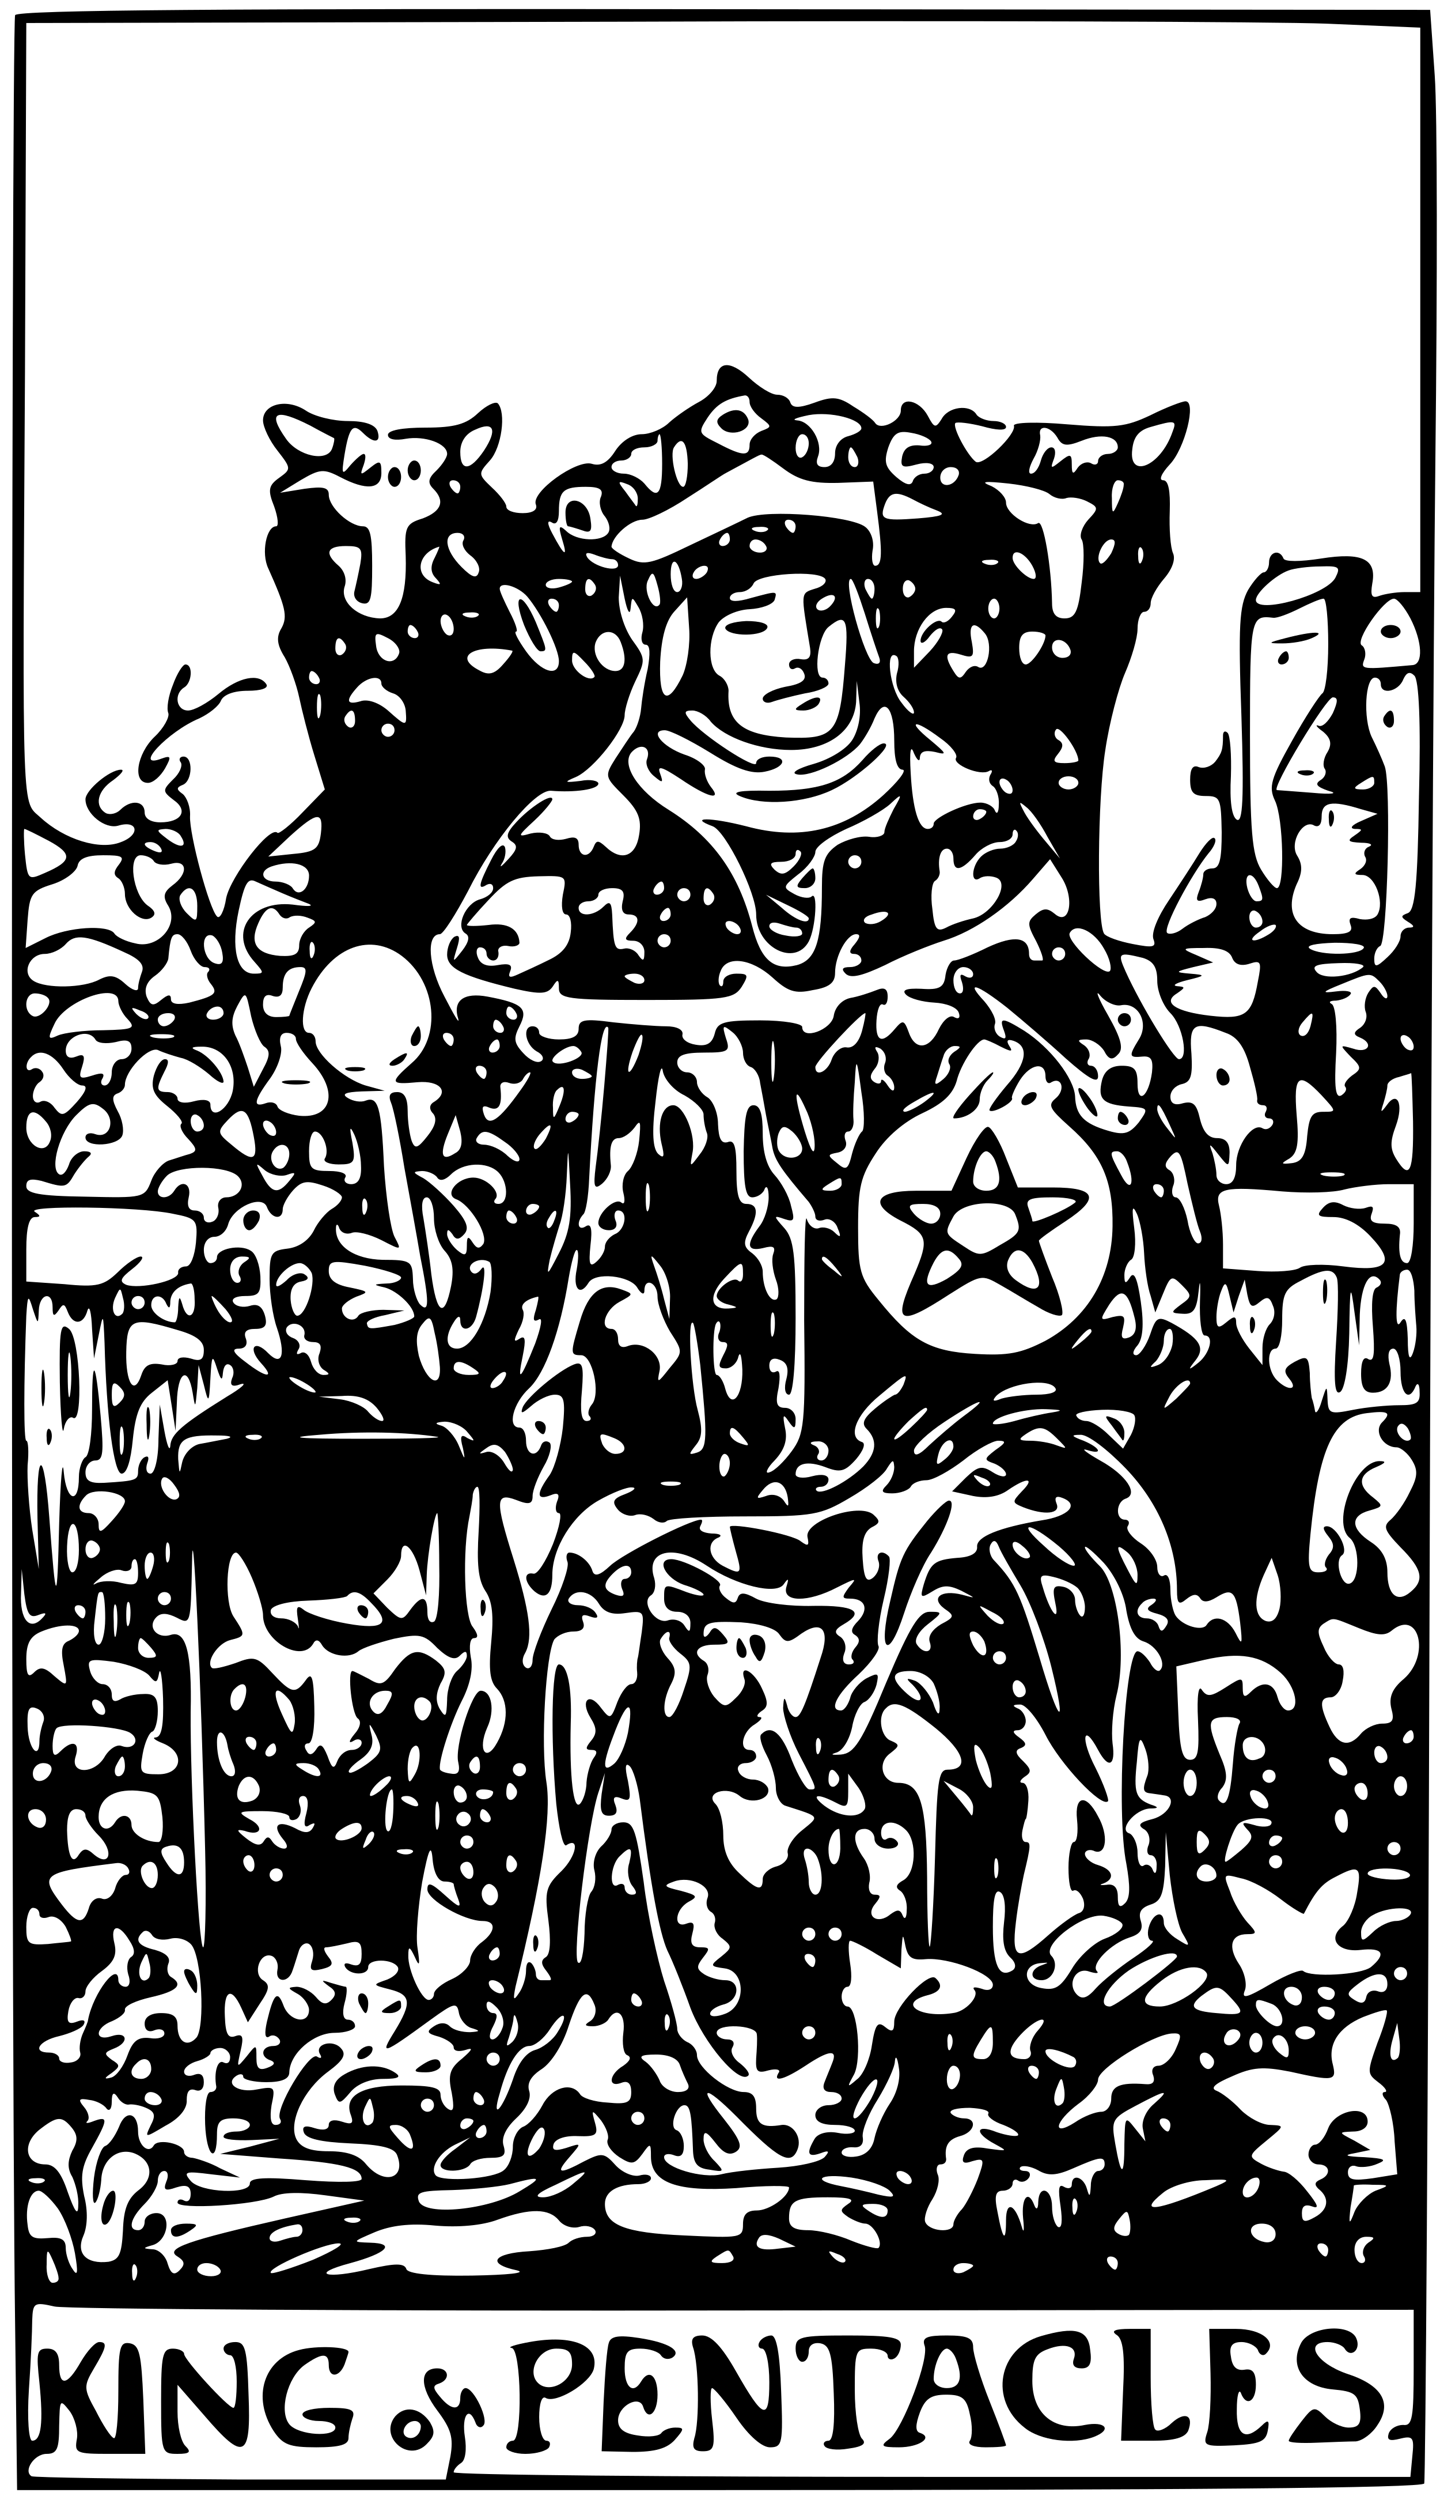 <?xml version="1.0" standalone="no"?>
<!DOCTYPE svg PUBLIC "-//W3C//DTD SVG 20010904//EN"
 "http://www.w3.org/TR/2001/REC-SVG-20010904/DTD/svg10.dtd">
<svg version="1.0" xmlns="http://www.w3.org/2000/svg"
 width="219pt" height="380pt" viewBox="0 0 219 380"
 preserveAspectRatio="xMidYMid meet">
<g transform="translate(0,380) scale(0.1,-0.1)"
fill="#000000" stroke="none">
<path d="M23 3777 c-6 -10 -7 -3007 0 -3512 l3 -250 1068 0 c703 0 1070 3
1072 10 2 6 6 593 8 1305 2 712 6 1511 9 1775 3 264 3 525 -1 580 l-7 100
-1073 1 c-753 1 -1074 -1 -1079 -9z m1995 -13 l142 -6 0 -429 0 -429 -24 0
c-13 0 -31 -3 -39 -6 -11 -4 -13 1 -10 19 7 37 -15 48 -78 38 -32 -5 -55 -5
-57 0 -6 15 -22 10 -22 -6 0 -8 -4 -15 -8 -15 -4 0 -15 -12 -24 -27 -13 -24
-15 -53 -10 -192 4 -126 2 -162 -7 -157 -8 5 -11 29 -9 66 1 32 -1 62 -5 66
-4 4 -7 2 -7 -4 0 -22 -2 -27 -12 -40 -6 -7 -17 -11 -25 -8 -9 4 -13 -3 -13
-19 0 -20 5 -25 24 -25 22 0 23 -4 24 -55 0 -41 -3 -55 -14 -55 -8 0 -14 -4
-14 -9 0 -5 -3 -17 -7 -27 -5 -13 -3 -16 10 -11 11 4 17 1 17 -7 0 -8 -8 -16
-17 -20 -10 -3 -26 -11 -35 -18 -9 -7 -20 -9 -23 -6 -7 7 37 89 63 121 8 9 13
20 9 23 -3 3 -13 -7 -23 -23 -9 -15 -30 -47 -46 -71 -17 -25 -27 -49 -24 -59
5 -13 0 -14 -31 -8 -21 4 -41 11 -44 16 -11 18 -10 204 2 279 6 41 20 94 30
117 10 23 19 53 19 67 0 15 5 26 10 26 6 0 10 6 10 13 0 8 9 24 20 37 13 15
18 30 14 39 -4 9 -6 37 -5 64 1 31 -2 47 -10 47 -7 0 -3 10 10 24 23 24 41 96
24 96 -5 0 -29 -9 -53 -21 -38 -18 -54 -20 -127 -14 -46 4 -82 3 -81 -2 4 -13
-47 -62 -58 -55 -13 10 -36 53 -31 59 3 2 21 0 41 -5 21 -6 36 -7 36 -1 0 5
-9 9 -19 9 -11 0 -23 5 -26 10 -10 16 -43 12 -53 -7 -9 -14 -11 -14 -21 5 -13
24 -41 30 -41 8 0 -16 -31 -31 -39 -19 -3 5 -18 16 -33 25 -22 15 -32 16 -59
6 -25 -9 -34 -8 -37 0 -2 7 -11 12 -20 12 -9 0 -28 12 -43 26 -29 27 -49 25
-49 -5 0 -10 -12 -24 -27 -32 -15 -8 -35 -22 -45 -31 -10 -10 -29 -18 -42 -18
-14 0 -30 -10 -40 -25 -12 -19 -23 -24 -36 -20 -23 7 -93 -43 -85 -62 3 -8 -5
-13 -20 -13 -14 0 -25 4 -25 10 0 5 -10 18 -22 29 -21 20 -21 21 -3 41 18 20
25 73 12 87 -4 3 -17 -3 -30 -15 -18 -17 -36 -22 -80 -22 -35 0 -57 -4 -57
-11 0 -7 11 -9 27 -6 29 5 63 -7 63 -23 0 -5 -7 -16 -16 -25 -13 -12 -14 -19
-5 -28 18 -18 13 -34 -16 -45 -26 -8 -28 -13 -26 -57 2 -65 -11 -95 -39 -95
-34 1 -61 25 -54 48 4 11 0 24 -9 32 -22 19 -18 30 11 30 23 0 26 -3 22 -27
-3 -16 -7 -34 -9 -42 -2 -8 3 -16 12 -18 13 -3 15 7 15 57 0 47 -3 60 -14 60
-20 0 -52 29 -52 48 0 11 -8 13 -37 9 l-37 -6 31 19 c29 17 35 18 60 5 40 -21
63 -19 63 6 0 19 -2 20 -17 8 -15 -12 -16 -12 -10 4 3 9 4 17 0 17 -3 0 -12
-8 -20 -17 -13 -16 -14 -15 -9 16 7 42 13 48 28 33 17 -17 28 -15 22 3 -4 10
-20 15 -45 15 -22 0 -51 7 -64 16 -29 19 -65 10 -65 -15 0 -10 10 -31 22 -46
21 -27 21 -28 3 -41 -17 -12 -18 -19 -8 -44 6 -17 7 -30 3 -30 -15 0 -23 -41
-12 -64 26 -58 30 -73 20 -91 -8 -13 -7 -25 5 -44 8 -14 18 -42 22 -61 4 -19
14 -59 23 -88 l16 -52 -34 -35 c-18 -19 -36 -33 -38 -31 -11 12 -71 -66 -78
-99 -3 -20 -10 -33 -14 -28 -12 12 -42 124 -41 152 1 14 -5 29 -11 34 -10 7
-10 10 0 14 15 6 16 43 1 43 -5 0 -8 -4 -4 -9 3 -5 -2 -17 -12 -26 -16 -16
-16 -18 1 -31 23 -16 12 -34 -20 -34 -15 0 -24 6 -24 15 0 18 -21 20 -37 4 -6
-6 -16 -8 -22 -5 -18 11 -13 34 11 50 12 9 18 16 12 16 -17 0 -54 -31 -54 -45
0 -22 30 -46 50 -40 30 9 34 -14 4 -25 -32 -13 -86 4 -122 37 -29 27 -28 -13
-24 678 l2 530 918 2 c504 2 981 0 1060 -3z m-878 -575 c0 -7 8 -18 18 -25 16
-12 16 -13 0 -19 -10 -4 -18 -13 -18 -21 0 -18 -10 -18 -48 2 -30 15 -31 16
-16 39 14 21 28 29 57 34 4 0 7 -4 7 -10z m170 -40 c0 -4 -9 -9 -20 -12 -12
-3 -20 -14 -20 -26 0 -13 -6 -21 -16 -21 -11 0 -14 5 -10 16 8 21 -11 54 -32
55 -9 1 -1 4 18 8 33 6 80 -6 80 -20z m-838 4 c18 -10 34 -18 36 -19 1 -1 0
-8 -3 -16 -8 -21 -52 -11 -70 15 -29 41 -16 47 37 20z m264 -38 c-21 -31 -36
-32 -36 -2 0 15 8 28 23 34 28 13 34 0 13 -32z m1047 28 c-18 -52 -67 -72 -61
-26 2 19 10 29 28 34 38 11 40 10 33 -8z m-367 -14 c3 -5 -5 -8 -18 -6 -15 1
-23 -4 -26 -17 -3 -16 0 -18 22 -12 15 4 26 2 26 -4 0 -5 -6 -10 -14 -10 -8 0
-16 -5 -18 -12 -3 -7 -11 -5 -25 7 -17 15 -19 23 -12 45 8 22 15 26 35 22 13
-2 27 -8 30 -13z m192 6 c7 -13 14 -14 37 -5 30 12 55 7 55 -10 0 -5 -7 -10
-15 -10 -8 0 -15 -5 -15 -11 0 -5 -5 -7 -11 -3 -6 3 -15 0 -20 -7 -7 -11 -9
-10 -9 5 0 16 -2 17 -17 5 -15 -12 -16 -12 -10 4 3 9 2 17 -4 17 -6 0 -13 -9
-16 -20 -3 -11 -9 -20 -15 -20 -5 0 -3 10 4 23 7 12 11 28 10 35 -4 17 15 15
26 -3z m-601 -40 c0 -48 -7 -55 -27 -30 -7 8 -21 15 -31 15 -11 0 -19 5 -19
10 0 6 7 10 15 10 8 0 15 5 15 10 0 6 9 10 20 10 11 0 20 5 20 10 0 6 2 10 3
10 2 0 4 -20 4 -45z m223 31 c0 -8 -4 -18 -10 -21 -5 -3 -10 3 -10 14 0 12 5
21 10 21 6 0 10 -6 10 -14z m-184 -31 c0 -19 -3 -35 -7 -35 -10 0 -21 49 -14
60 12 19 20 9 21 -25z m258 10 c3 -8 1 -15 -4 -15 -6 0 -10 7 -10 15 0 8 2 15
4 15 2 0 6 -7 10 -15z m-113 -17 c24 -18 43 -23 84 -22 l53 2 6 -46 c8 -61 8
-82 -3 -82 -4 0 -6 10 -4 23 3 14 -2 29 -11 36 -21 17 -150 27 -179 14 -12 -6
-52 -25 -88 -42 -58 -28 -69 -31 -92 -20 -15 7 -27 15 -27 18 1 16 29 41 47
41 10 0 41 15 68 33 27 17 53 35 59 38 41 22 51 28 54 28 2 1 17 -9 33 -21z
m267 -10 c-6 -18 -28 -21 -28 -4 0 9 7 16 16 16 9 0 14 -5 12 -12z m-758 -18
c0 -5 -2 -10 -4 -10 -3 0 -8 5 -11 10 -3 6 -1 10 4 10 6 0 11 -4 11 -10z m270
-18 c0 -8 -1 -13 -3 -11 -1 2 -9 12 -16 22 -12 15 -12 17 3 11 9 -3 16 -13 16
-22z m626 7 c7 -6 19 -9 26 -6 7 2 21 0 31 -5 18 -9 18 -11 2 -28 -9 -10 -14
-24 -10 -30 4 -6 4 -36 0 -66 -5 -44 -10 -54 -26 -54 -13 0 -19 7 -19 23 -1
57 -13 126 -21 122 -13 -9 -49 14 -49 31 0 8 -10 19 -22 25 -18 7 -12 8 26 4
27 -3 55 -10 62 -16z m113 14 c0 -5 -4 -17 -9 -28 -8 -18 -9 -17 -9 8 -1 15 4
27 9 27 6 0 10 -3 9 -7z m-795 -18 c-4 -8 -1 -22 6 -30 6 -8 9 -19 5 -25 -9
-14 -48 -13 -64 3 -11 10 -12 7 -6 -13 9 -29 3 -25 -15 9 -8 15 -8 21 -1 17 7
-5 11 2 11 17 0 31 7 37 41 37 21 0 27 -4 23 -15z m474 -4 c9 -5 26 -13 37
-17 15 -6 8 -9 -29 -12 -54 -4 -59 -2 -50 22 7 18 17 20 42 7z m-178 -41 c0
-5 -2 -10 -4 -10 -3 0 -8 5 -11 10 -3 6 -1 10 4 10 6 0 11 -4 11 -10z m-43 -6
c-3 -3 -12 -4 -19 -1 -8 3 -5 6 6 6 11 1 17 -2 13 -5z m-462 -15 c-4 -6 1 -16
10 -23 10 -7 16 -19 13 -26 -3 -10 -10 -8 -26 8 -26 26 -29 52 -6 52 8 0 12
-5 9 -11z m405 1 c0 -5 -5 -10 -11 -10 -5 0 -7 5 -4 10 3 6 8 10 11 10 2 0 4
-4 4 -10z m55 -10 c3 -5 -1 -10 -9 -10 -9 0 -16 5 -16 10 0 6 4 10 9 10 6 0
13 -4 16 -10z m525 -11 c-7 -11 -14 -18 -17 -15 -8 8 5 36 17 36 7 0 7 -6 0
-21z m-1029 -7 c-7 -13 -6 -23 2 -31 9 -10 8 -11 -5 -6 -29 11 -22 45 10 54 1
1 -2 -7 -7 -17z m1076 -4 c-3 -8 -6 -5 -6 6 -1 11 2 17 5 13 3 -3 4 -12 1 -19z
m-806 2 c5 0 9 -4 9 -9 0 -12 -38 -2 -47 12 -4 7 0 8 11 4 10 -4 22 -7 27 -7z
m639 -10 c6 -11 7 -20 2 -20 -10 0 -32 21 -32 32 0 16 19 8 30 -12z m-533 -20
c2 -11 -2 -20 -7 -20 -6 0 -10 12 -10 27 0 29 12 24 17 -7z m480 24 c-3 -3
-12 -4 -19 -1 -8 3 -5 6 6 6 11 1 17 -2 13 -5z m-442 -14 c-3 -5 -11 -10 -16
-10 -6 0 -7 5 -4 10 3 6 11 10 16 10 6 0 7 -4 4 -10z m956 -8 c-14 -27 -121
-56 -121 -34 0 11 30 38 50 45 8 3 30 6 48 6 29 1 31 -1 23 -17z m-1028 -41
c-9 -12 -25 20 -18 36 7 16 9 15 15 -7 4 -14 5 -27 3 -29z m252 39 c3 -5 -4
-12 -16 -15 -22 -7 -21 -5 -7 -90 2 -14 -2 -19 -14 -17 -10 2 -18 -2 -18 -8 0
-6 4 -9 9 -6 5 3 11 0 14 -8 4 -10 -5 -16 -29 -20 -19 -4 -34 -12 -34 -18 0
-5 6 -8 14 -5 8 3 31 9 50 13 20 3 36 10 36 15 0 5 -4 9 -9 9 -15 0 -7 64 9
77 27 22 31 14 25 -58 -8 -105 -15 -113 -90 -110 -66 4 -90 23 -87 71 0 8 -6
19 -14 23 -18 10 -18 57 -1 81 8 10 28 19 47 20 18 1 35 7 38 14 4 14 5 14
-36 3 -20 -6 -32 -6 -32 0 0 5 7 9 15 9 9 0 18 6 21 13 6 15 100 21 109 7z
m-385 -4 c0 -2 -9 -6 -20 -9 -11 -3 -20 -1 -20 4 0 5 9 9 20 9 11 0 20 -2 20
-4z m35 -5 c3 -5 1 -12 -5 -16 -5 -3 -10 1 -10 9 0 18 6 21 15 7z m54 -36 c2
19 2 19 12 2 6 -10 9 -27 6 -38 -3 -10 -1 -19 5 -19 7 0 7 -14 3 -37 -5 -21
-9 -48 -10 -60 -1 -12 -6 -28 -11 -35 -6 -7 -18 -26 -28 -41 -17 -27 -16 -28
12 -56 23 -23 28 -36 24 -60 -5 -33 -27 -41 -51 -18 -11 10 -14 10 -18 0 -7
-18 -23 -16 -23 3 0 11 -6 13 -19 9 -11 -3 -22 -2 -25 4 -3 5 -16 7 -29 4 -21
-6 -20 -4 6 20 15 14 27 29 27 32 0 10 -34 -12 -55 -35 -15 -16 -16 -23 -7
-29 10 -6 9 -12 -5 -27 -10 -11 -14 -14 -10 -7 5 7 7 18 5 25 -3 8 -12 -1 -21
-19 -19 -37 -21 -47 -7 -38 6 3 10 1 10 -5 0 -7 -9 -14 -20 -17 -22 -6 -38
-42 -22 -52 7 -4 5 -13 -5 -26 -15 -19 -15 -19 -8 4 5 16 4 21 -4 17 -6 -4
-11 -16 -11 -27 0 -21 24 -33 103 -52 40 -9 50 -8 58 4 7 11 9 11 9 -3 0 -16
13 -18 133 -18 121 0 133 2 145 20 11 18 10 20 -8 20 -11 0 -20 -5 -20 -12 0
-6 -2 -9 -5 -6 -3 3 -3 13 1 22 9 24 47 19 79 -10 23 -21 34 -25 61 -19 25 4
34 11 34 26 0 26 18 59 32 59 7 0 6 -5 -2 -15 -9 -10 -9 -15 -1 -15 6 0 11 -4
11 -10 0 -5 -8 -10 -17 -10 -12 0 -14 -3 -7 -10 8 -8 26 -3 60 13 27 14 67 30
89 37 46 14 99 51 136 94 l26 30 17 -27 c21 -32 13 -76 -10 -56 -11 9 -17 9
-29 -1 -13 -11 -13 -15 1 -41 8 -16 12 -29 9 -29 -3 0 -8 0 -12 0 -5 0 -8 4
-8 10 0 26 -22 29 -63 10 -22 -11 -45 -20 -51 -20 -5 0 -11 -10 -13 -22 -2
-19 -9 -23 -37 -21 -23 1 -30 -2 -23 -9 6 -6 25 -11 43 -12 18 -1 34 -7 37
-15 3 -8 0 -11 -7 -7 -6 4 -16 -4 -23 -18 -14 -31 -36 -34 -46 -5 -7 19 -9 19
-21 5 -20 -24 -30 -19 -28 13 1 16 5 27 10 24 4 -2 7 3 7 12 0 12 -5 15 -17
10 -10 -4 -28 -10 -40 -12 -13 -3 -23 -14 -25 -27 -3 -21 -48 -38 -48 -17 0 5
-28 10 -64 10 -56 0 -65 -3 -69 -20 -4 -15 -12 -20 -29 -17 -13 2 -22 9 -20
16 1 7 -9 12 -25 12 -16 0 -52 3 -80 6 -45 6 -53 4 -53 -10 0 -11 -9 -16 -30
-16 -16 0 -30 5 -30 10 0 6 -4 10 -10 10 -16 0 -11 -28 6 -38 10 -5 12 -12 7
-15 -6 -4 -18 2 -27 12 -15 16 -15 23 -6 41 14 27 5 35 -48 45 -37 7 -54 -6
-45 -34 2 -9 -7 7 -21 34 -25 47 -28 95 -7 95 5 0 24 30 43 66 39 78 102 154
126 152 36 -3 72 2 72 11 0 4 -12 7 -27 4 -25 -3 -26 -2 -7 6 27 12 74 72 74
94 0 9 7 32 16 51 16 33 16 35 -5 64 -12 18 -20 44 -20 64 l2 33 7 -35 c4 -19
8 -26 9 -15z m356 -7 c9 -29 19 -59 22 -67 3 -8 0 -12 -8 -9 -14 5 -48 128
-35 128 3 0 12 -24 21 -52z m15 37 c0 -8 -2 -15 -4 -15 -2 0 -6 7 -10 15 -3 8
-1 15 4 15 6 0 10 -7 10 -15z m62 0 c0 -5 -5 -11 -10 -13 -5 -1 -9 4 -9 13 0
9 4 14 9 13 5 -2 10 -8 10 -13z m-590 -12 c21 -25 48 -79 48 -98 0 -25 -27
-17 -50 15 -12 17 -19 30 -15 30 3 0 -1 13 -10 30 -8 16 -15 31 -15 35 0 12
28 4 42 -12z m460 -15 c-6 -6 -15 -8 -19 -4 -4 4 -1 11 7 16 19 12 27 3 12
-12z m-412 2 c0 -5 -2 -10 -4 -10 -3 0 -8 5 -11 10 -3 6 -1 10 4 10 6 0 11 -4
11 -10z m188 -107 c-23 -47 -36 -39 -34 21 2 38 9 63 22 77 l19 21 3 -46 c2
-25 -3 -58 -10 -73z m482 102 c0 -8 -4 -15 -8 -15 -5 0 -9 7 -9 15 0 8 4 15 9
15 4 0 8 -7 8 -15z m500 -54 c0 -39 -4 -72 -9 -75 -5 -4 -26 -36 -46 -72 -32
-57 -36 -70 -26 -91 13 -27 15 -133 3 -133 -4 0 -15 13 -24 28 -14 23 -17 58
-17 205 0 178 1 182 35 178 6 -1 24 6 40 14 16 8 32 15 37 15 4 0 7 -31 7 -69z
m125 39 c18 -35 20 -70 3 -71 -78 -7 -79 -7 -73 9 3 8 1 18 -4 21 -11 7 34 71
49 71 5 0 16 -13 25 -30z m-808 -12 c-3 -7 -5 -2 -5 12 0 14 2 19 5 13 2 -7 2
-19 0 -25z m111 15 c-6 -8 -13 -11 -16 -8 -7 7 -32 -15 -32 -29 0 -6 7 -3 14
7 8 10 16 15 19 10 2 -4 -6 -19 -19 -33 l-24 -25 0 25 c0 34 23 66 49 66 15 0
17 -3 9 -13z m-758 -19 c0 -8 -4 -12 -10 -9 -5 3 -10 13 -10 21 0 8 5 12 10 9
6 -3 10 -13 10 -21z m37 20 c-3 -3 -12 -4 -19 -1 -8 3 -5 6 6 6 11 1 17 -2 13
-5z m-92 -24 c3 -5 1 -10 -4 -10 -6 0 -11 5 -11 10 0 6 2 10 4 10 3 0 8 -4 11
-10z m863 -3 c13 -16 4 -59 -10 -51 -6 4 -14 0 -19 -7 -8 -12 -11 -12 -19 1
-15 24 -12 32 11 25 19 -6 21 -4 17 19 -6 28 3 34 20 13z m-891 -30 c-7 -21
-32 -13 -35 11 -3 21 -1 22 18 12 12 -6 19 -17 17 -23z m337 17 c10 -26 7 -44
-8 -44 -20 0 -37 25 -30 44 8 20 30 21 38 0z m646 10 c0 -13 -21 -44 -30 -44
-6 0 -10 11 -10 25 0 18 5 25 20 25 11 0 20 -3 20 -6z m-1065 -13 c3 -5 1 -12
-5 -16 -5 -3 -10 1 -10 9 0 18 6 21 15 7z m1103 -9 c2 -7 -3 -12 -12 -12 -9 0
-16 7 -16 16 0 17 22 14 28 -4z m-849 -1 c2 -1 -4 -10 -14 -21 -13 -15 -22
-17 -36 -9 -41 21 -8 41 50 30z m125 -40 c-8 -9 -34 10 -34 25 0 16 2 16 19
-2 10 -10 17 -21 15 -23z m460 5 c-3 -14 1 -27 10 -35 9 -8 16 -18 16 -24 0
-5 -9 1 -19 15 -18 22 -25 82 -8 71 4 -2 5 -14 1 -27z m-879 -6 c3 -5 1 -10
-4 -10 -6 0 -11 5 -11 10 0 6 2 10 4 10 3 0 8 -4 11 -10z m1673 -181 c-2 -134
-6 -173 -17 -177 -11 -4 -11 -6 0 -13 10 -6 11 -9 2 -9 -7 0 -13 -6 -13 -13 0
-8 -9 -22 -20 -32 -17 -16 -20 -16 -20 -2 0 8 4 17 9 19 11 4 17 245 7 273 -4
11 -13 31 -20 45 -13 28 -10 90 5 90 5 0 9 -4 9 -10 0 -17 27 -11 34 7 5 11
10 13 17 6 7 -7 10 -71 7 -184z m-1578 172 c0 -5 8 -12 18 -15 10 -3 18 -15
19 -26 2 -25 1 -25 -27 0 -14 12 -31 18 -42 14 -21 -6 -23 1 -5 21 14 16 37
20 37 6z m716 -86 c-9 -14 -34 -29 -58 -36 -25 -7 -36 -14 -26 -16 20 -5 77
23 96 46 7 9 17 26 22 39 15 34 30 17 30 -34 0 -28 4 -44 13 -44 6 -1 -7 -18
-30 -39 -59 -53 -127 -69 -208 -47 -55 14 -89 14 -51 0 20 -8 66 -101 66 -134
0 -50 59 -80 80 -41 11 21 14 79 4 68 -4 -3 -15 -2 -26 4 -18 10 -18 11 6 30
15 11 26 27 26 34 0 8 21 23 47 35 26 11 56 28 67 38 18 17 19 16 5 -8 -7 -14
-14 -29 -14 -35 0 -5 -11 -9 -23 -7 -13 2 -34 -4 -48 -12 -20 -14 -24 -25 -24
-65 0 -81 -9 -110 -38 -118 -36 -9 -55 8 -68 59 -21 81 -60 135 -127 177 -47
29 -72 68 -57 87 14 16 31 9 24 -10 -3 -7 2 -19 11 -26 13 -11 14 -10 9 4 -5
13 2 11 31 -8 41 -28 64 -34 46 -12 -6 8 -10 19 -9 26 2 6 -12 17 -31 23 -34
12 -54 37 -30 37 8 0 38 -15 69 -34 40 -25 63 -33 83 -29 31 6 37 23 7 23 -11
0 -20 -4 -20 -10 0 -11 -80 41 -100 65 -10 12 -10 15 3 15 8 0 21 -7 28 -17
21 -24 73 -43 122 -43 57 0 96 29 99 73 l1 32 4 -33 c3 -20 -2 -43 -11 -57z
m-809 38 c-3 -10 -5 -4 -5 12 0 17 2 24 5 18 2 -7 2 -21 0 -30z m1540 3 c-7
-13 -16 -22 -22 -19 -5 2 -3 -2 7 -9 12 -10 14 -19 7 -31 -6 -9 -8 -21 -4 -26
3 -5 0 -13 -7 -17 -9 -6 -5 -10 12 -16 16 -4 7 -6 -25 -3 -27 2 -51 4 -53 4
-9 2 75 141 85 141 8 0 8 -6 0 -24z m-1487 -12 c0 -8 -5 -12 -10 -9 -6 4 -8
11 -5 16 9 14 15 11 15 -7z m60 -14 c0 -5 -4 -10 -10 -10 -5 0 -10 5 -10 10 0
6 5 10 10 10 6 0 10 -4 10 -10z m830 -12 c16 -11 27 -25 24 -30 -6 -10 37 -28
50 -20 5 3 6 0 2 -6 -3 -6 -2 -13 4 -17 5 -3 10 -16 9 -28 0 -12 -3 -16 -6 -9
-2 6 -12 12 -22 12 -22 0 -71 -23 -71 -32 0 -5 -4 -8 -9 -8 -14 0 -23 30 -26
85 -2 34 0 44 5 30 5 -11 9 -14 9 -6 1 9 8 11 23 8 19 -5 18 -3 -7 18 -37 30
-25 33 15 3z m210 -34 c0 -2 -10 -4 -21 -4 -17 0 -19 3 -10 14 8 10 9 16 1 21
-6 3 -8 11 -4 16 5 8 34 -32 34 -47z m-100 -45 c0 -6 -4 -7 -10 -4 -5 3 -10
11 -10 16 0 6 5 7 10 4 6 -3 10 -11 10 -16z m100 11 c0 -5 -7 -10 -15 -10 -8
0 -15 5 -15 10 0 6 7 10 15 10 8 0 15 -4 15 -10z m450 0 c0 -5 -8 -10 -17 -10
-15 0 -16 2 -3 10 19 12 20 12 20 0z m-497 -82 l19 -33 -21 25 c-12 14 -27 34
-33 45 -9 17 -9 18 3 8 8 -6 22 -26 32 -45z m477 42 l25 -7 -25 -11 c-14 -6
-18 -11 -10 -12 13 0 13 -1 0 -10 -12 -8 -10 -10 10 -11 14 0 19 -3 12 -6 -6
-2 -9 -9 -6 -15 4 -6 0 -14 -7 -19 -11 -7 -10 -9 3 -9 19 0 34 -41 23 -60 -4
-7 -16 -9 -27 -7 -14 4 -18 2 -14 -9 4 -10 -3 -14 -27 -14 -54 0 -75 30 -55
76 9 18 9 30 1 43 -13 20 9 57 26 46 7 -3 11 2 11 14 0 22 15 25 60 11z m-570
-4 c0 -3 -4 -8 -10 -11 -5 -3 -10 -1 -10 4 0 6 5 11 10 11 6 0 10 -2 10 -4z
m-1012 -33 c-3 -23 -8 -28 -42 -31 l-38 -4 33 31 c42 38 51 38 47 4z m-414
-11 c37 -20 36 -31 -6 -49 -25 -11 -26 -11 -30 28 -2 21 -2 39 -1 39 2 0 18
-8 37 -18z m201 7 c11 -17 0 -20 -21 -4 -17 13 -17 14 -2 15 9 0 20 -5 23 -11z
m1270 -8 c-3 -6 -14 -11 -24 -11 -9 0 -22 -5 -29 -12 -15 -15 -16 -42 -2 -33
6 4 17 4 25 1 22 -8 -5 -55 -35 -62 -14 -3 -32 -9 -41 -14 -14 -7 -18 -3 -21
28 -3 20 -1 40 4 43 5 3 8 10 7 15 -3 19 1 34 11 34 6 0 10 -7 10 -15 0 -21
12 -19 33 5 9 11 26 20 37 20 11 0 20 5 20 12 0 6 3 9 6 5 3 -3 3 -10 -1 -16z
m-1300 -11 c3 -6 -1 -7 -9 -4 -18 7 -21 14 -7 14 6 0 13 -4 16 -10z m962 -27
c-13 -13 -19 -14 -29 -5 -9 9 -7 12 10 12 12 0 22 5 22 12 0 6 3 8 7 4 4 -3
-1 -14 -10 -23z m-1026 3 c-8 -10 -9 -16 -1 -21 5 -3 10 -14 10 -24 0 -23 25
-45 40 -36 8 5 6 11 -6 19 -22 17 -30 76 -10 76 8 0 17 -4 20 -9 3 -5 15 -7
26 -4 25 7 27 -15 2 -33 -13 -10 -15 -17 -6 -31 17 -29 -16 -66 -50 -57 -15 3
-29 10 -32 15 -9 14 -72 10 -105 -7 l-30 -15 3 43 c3 39 6 44 38 54 19 6 36
19 38 28 2 11 14 16 39 16 29 0 33 -2 24 -14z m1129 4 c0 -5 -4 -10 -10 -10
-5 0 -10 5 -10 10 0 6 5 10 10 10 6 0 10 -4 10 -10z m-840 -21 c0 -21 -16 -34
-25 -19 -3 5 -15 10 -26 10 -21 0 -26 16 -6 23 30 10 57 4 57 -14z m-40 -27
c14 -6 32 -13 40 -16 8 -4 -3 -4 -25 -1 -64 7 -98 -43 -58 -87 15 -17 15 -18
-1 -18 -26 0 -35 39 -23 96 9 42 14 50 26 44 9 -4 27 -12 41 -18z m426 -2 c-3
-18 -1 -30 5 -30 6 0 9 -12 7 -27 -2 -19 -12 -32 -33 -42 -16 -8 -38 -18 -47
-22 -13 -6 -16 -5 -12 5 4 10 -2 12 -19 9 -16 -3 -26 1 -30 11 -4 9 -2 16 3
16 6 0 10 -4 10 -10 0 -5 5 -10 10 -10 6 0 9 6 8 13 -2 6 5 11 15 9 9 -2 17 1
17 5 -1 21 -18 31 -47 27 -18 -2 -33 -2 -33 0 0 1 15 19 33 38 27 29 39 35 76
36 43 1 43 1 37 -28z m1058 14 c8 -21 8 -24 -3 -24 -5 0 -11 9 -14 20 -6 24 8
27 17 4z m-904 -4 c0 -5 -5 -10 -11 -10 -5 0 -7 5 -4 10 3 6 8 10 11 10 2 0 4
-4 4 -10z m-710 -27 c0 -25 -1 -26 -16 -11 -9 9 -13 21 -10 27 13 20 26 11 26
-16z m647 7 c-3 -13 0 -20 9 -20 17 0 18 -12 2 -28 -9 -9 -8 -12 5 -12 10 0
17 -8 17 -17 0 -14 -2 -15 -9 -5 -4 7 -14 12 -22 10 -14 -3 -16 2 -18 52 -1
19 -4 21 -13 12 -15 -15 -38 -16 -38 -2 0 6 7 10 15 10 8 0 15 5 15 10 0 6 10
10 21 10 16 0 20 -5 16 -20z m103 10 c0 -5 -4 -10 -10 -10 -5 0 -10 5 -10 10
0 6 5 10 10 10 6 0 10 -4 10 -10z m35 1 c3 -5 1 -12 -5 -16 -5 -3 -10 1 -10 9
0 18 6 21 15 7z m145 -37 c0 -10 -20 -3 -41 16 l-24 20 33 -16 c17 -8 32 -17
32 -20z m-805 6 c4 -6 11 -8 16 -4 6 3 17 3 27 -1 14 -5 14 -7 2 -15 -8 -5
-15 -17 -15 -27 0 -14 -8 -17 -29 -16 -36 3 -47 19 -33 50 11 25 22 29 32 13z
m595 0 c0 -5 -5 -10 -11 -10 -5 0 -7 5 -4 10 3 6 8 10 11 10 2 0 4 -4 4 -10z
m320 -10 c-8 -5 -18 -6 -24 -3 -5 4 -1 10 10 13 24 9 34 2 14 -10z m580 -1 c0
-5 -4 -9 -10 -9 -5 0 -10 7 -10 16 0 8 5 12 10 9 6 -3 10 -10 10 -16z m-795
-9 c3 -5 2 -10 -4 -10 -5 0 -13 5 -16 10 -3 6 -2 10 4 10 5 0 13 -4 16 -10z
m86 0 c5 0 9 -4 9 -9 0 -4 -11 -6 -25 -3 -14 2 -25 9 -25 14 0 6 7 7 16 4 9
-3 20 -6 25 -6z m719 -10 c-24 -15 -36 -11 -14 4 10 8 21 12 24 10 2 -3 -2 -9
-10 -14z m-251 -22 c9 -15 12 -30 9 -34 -9 -9 -68 47 -61 58 9 16 37 3 52 -24z
m-1491 -5 c23 -10 32 -19 28 -30 -3 -8 -6 -19 -6 -25 0 -6 -9 -3 -19 6 -15 14
-24 15 -40 7 -24 -13 -81 -14 -100 -2 -19 12 -6 41 17 41 11 0 25 7 32 15 14
16 32 14 88 -12z m102 2 c5 -14 15 -25 21 -25 7 0 9 -3 6 -7 -4 -3 -2 -12 4
-19 11 -14 6 -18 -33 -28 -18 -4 -28 -2 -28 5 0 8 -4 8 -15 -1 -12 -10 -16 -9
-22 5 -4 12 0 23 13 32 10 7 19 19 20 26 3 32 5 37 14 37 6 0 15 -11 20 -25z
m48 -3 c3 -16 -1 -20 -12 -16 -19 7 -22 48 -3 42 6 -3 13 -14 15 -26z m682 18
c0 -5 -4 -10 -10 -10 -5 0 -10 5 -10 10 0 6 5 10 10 10 6 0 10 -4 10 -10z
m-543 -22 c-3 -8 -6 -5 -6 6 -1 11 2 17 5 13 3 -3 4 -12 1 -19z m134 -1 c53
-40 61 -124 15 -163 -34 -30 -33 -33 9 -29 35 3 49 -15 25 -30 -7 -4 -8 -11
-1 -18 6 -8 3 -19 -9 -34 -15 -19 -19 -20 -24 -7 -3 9 -6 29 -6 45 0 20 -5 29
-16 29 -11 0 -14 -5 -9 -17 4 -10 13 -54 20 -98 8 -44 19 -104 24 -134 14 -70
14 -88 0 -74 -5 5 -11 23 -11 39 -1 27 -3 29 -46 29 -43 1 -73 21 -71 49 0 6
3 6 5 -1 3 -7 11 -10 19 -7 7 3 27 -2 45 -11 31 -16 31 -16 20 5 -6 12 -13 60
-16 107 -4 91 -9 107 -28 100 -7 -3 -19 -1 -27 4 -10 6 -4 9 21 10 l35 1 -29
8 c-33 10 -76 48 -76 67 0 7 -4 13 -10 13 -14 0 -12 37 4 68 33 64 90 84 137
49z m1463 12 c-6 -11 -65 -12 -82 -1 -7 5 9 8 38 9 27 0 47 -3 44 -8z m-454
-9 c0 -5 -4 -10 -10 -10 -5 0 -10 5 -10 10 0 6 5 10 10 10 6 0 10 -4 10 -10z
m254 -6 c4 -10 13 -13 26 -9 18 6 19 3 13 -27 -9 -51 -19 -58 -72 -52 -53 6
-74 20 -51 34 13 9 13 10 0 11 -8 1 -1 5 15 9 29 7 29 8 5 10 -24 2 -23 3 5
10 l30 7 -25 11 c-24 10 -24 11 11 11 25 1 39 -4 43 -15z m-136 0 c16 -5 22
-14 22 -35 0 -16 9 -38 20 -49 19 -19 28 -70 13 -70 -8 0 -58 82 -81 133 -13
29 -11 30 26 21z m335 -14 c-17 -15 -61 -20 -71 -7 -8 9 0 12 34 13 25 1 41
-2 37 -6z m-1618 -36 c-8 -20 -15 -37 -15 -38 0 -1 -9 -2 -20 -2 -13 0 -20 7
-20 19 0 13 5 17 15 13 10 -3 15 1 15 13 0 21 8 31 27 31 11 0 10 -7 -2 -36z
m1025 25 c0 -5 -5 -7 -12 -3 -8 5 -9 2 -5 -9 3 -10 2 -17 -3 -17 -6 0 -10 9
-10 20 0 11 7 20 15 20 8 0 15 -5 15 -11z m-500 -9 c0 -5 -7 -7 -15 -4 -8 4
-15 8 -15 10 0 2 7 4 15 4 8 0 15 -4 15 -10z m1118 -2 c7 -7 12 -17 12 -22 0
-6 -5 -4 -10 4 -9 13 -11 13 -19 1 -5 -8 -7 -21 -4 -29 3 -8 0 -18 -8 -24 -11
-7 -11 -11 -1 -15 22 -9 13 -25 -10 -17 -21 6 -21 6 -4 -12 17 -16 17 -19 2
-29 -9 -7 -13 -14 -10 -17 3 -4 0 -9 -6 -13 -9 -5 -11 12 -8 64 2 41 -1 73 -7
75 -5 3 -2 5 7 5 9 1 19 5 22 10 3 4 -7 6 -22 4 -23 -3 -22 -1 8 11 44 18 44
18 58 4z m-566 -40 c22 -18 63 -53 89 -77 34 -30 49 -39 49 -27 0 9 -5 16 -11
16 -5 0 -7 5 -3 11 3 6 0 15 -7 20 -11 7 -11 9 3 9 9 0 21 -8 27 -17 7 -14 13
-15 21 -6 9 8 6 23 -15 60 -15 26 -20 40 -12 30 8 -10 23 -17 32 -15 26 5 43
-27 27 -52 -16 -26 -15 -28 6 -26 13 1 16 -5 14 -24 -5 -37 -22 -50 -22 -17 0
22 -5 27 -24 27 -16 0 -26 -7 -30 -22 -7 -29 1 -37 41 -40 30 -2 30 -3 15 -24
-14 -17 -22 -20 -46 -13 -38 11 -50 24 -51 53 -2 27 -37 73 -77 99 -34 21 -39
21 -31 0 4 -11 3 -14 -6 -9 -7 4 -10 13 -8 19 3 7 -5 22 -16 35 -30 32 -12 27
35 -10z m-1459 15 c9 -9 -13 -34 -24 -27 -14 8 -11 34 4 34 8 0 17 -3 20 -7z
m107 -5 c0 -6 6 -19 14 -27 13 -14 9 -16 -37 -17 -29 0 -60 -4 -69 -8 -15 -7
-16 -5 -5 18 16 35 97 64 97 34z m222 -69 c9 -6 9 -14 -2 -34 l-14 -27 -9 29
c-5 15 -13 38 -19 49 -7 16 -6 28 3 45 13 24 13 23 21 -16 5 -21 14 -42 20
-46z m-177 43 c-3 -3 -11 0 -18 7 -9 10 -8 11 6 5 10 -3 15 -9 12 -12z m115 8
c0 -5 -7 -10 -16 -10 -8 0 -12 5 -9 10 3 6 10 10 16 10 5 0 9 -4 9 -10z m445
0 c3 -5 1 -10 -4 -10 -6 0 -11 5 -11 10 0 6 2 10 4 10 3 0 8 -4 11 -10z m-520
-10 c-3 -5 -10 -10 -16 -10 -5 0 -9 5 -9 10 0 6 7 10 16 10 8 0 12 -4 9 -10z
m1046 -17 c-5 -18 -14 -27 -24 -25 -8 1 -18 -7 -22 -18 -6 -19 -25 -28 -25
-12 0 8 69 82 76 82 1 0 -1 -12 -5 -27z m682 7 c-3 -11 -9 -17 -15 -14 -5 3
-4 12 3 20 16 19 18 18 12 -6z m-1228 0 c3 -5 1 -10 -4 -10 -6 0 -11 5 -11 10
0 6 2 10 4 10 3 0 8 -4 11 -10z m154 -90 c-4 -47 -10 -102 -13 -123 -4 -32 -2
-36 10 -26 8 7 14 19 13 28 -3 29 1 41 12 41 7 0 17 7 24 16 9 13 10 10 7 -20
-2 -19 -10 -40 -17 -46 -7 -6 -10 -21 -7 -33 3 -12 2 -19 -3 -15 -9 8 -35 -15
-35 -31 0 -6 7 -11 16 -11 10 0 14 6 10 15 -3 8 -1 15 4 15 16 0 11 -30 -5
-36 -8 -4 -15 -12 -15 -19 0 -7 -6 -17 -13 -23 -10 -9 -12 -4 -9 25 3 25 1 34
-7 29 -12 -8 -15 6 -4 18 4 3 8 28 9 54 8 156 19 243 29 230 1 -2 -2 -41 -6
-88z m211 50 c0 -10 5 -20 12 -22 6 -2 13 -13 14 -24 2 -10 6 -32 9 -49 3 -16
8 -39 10 -51 4 -18 13 -32 55 -81 5 -7 10 -17 10 -22 0 -6 6 -8 14 -5 7 3 17
-3 20 -13 6 -14 4 -15 -5 -6 -6 6 -17 9 -24 6 -7 -2 -15 4 -18 14 -3 10 -4
-59 -4 -154 2 -159 0 -173 -19 -199 -11 -15 -26 -30 -34 -32 -7 -3 -4 6 8 18
15 16 20 31 16 49 -4 20 -3 23 5 11 9 -13 11 -13 11 3 0 9 -7 17 -16 17 -13 0
-15 7 -10 30 3 19 2 29 -4 25 -6 -3 -10 1 -10 9 0 10 6 13 16 9 11 -4 14 -13
10 -29 -4 -14 -2 -24 4 -24 6 0 10 44 10 117 0 97 -3 120 -17 136 -17 19 -17
20 0 14 15 -5 16 -2 10 20 -3 15 -15 36 -25 47 -12 13 -18 35 -18 63 0 30 -4
43 -14 43 -11 0 -14 -17 -15 -70 0 -53 3 -70 13 -70 8 0 17 6 19 13 3 6 6 1 6
-13 0 -14 -6 -34 -14 -44 -21 -28 -19 -39 6 -33 15 4 19 2 15 -9 -3 -8 -1 -25
4 -39 5 -13 5 -27 1 -30 -10 -5 -21 17 -21 42 0 9 -7 21 -16 28 -13 9 -14 16
-5 33 15 28 14 42 -4 42 -11 0 -15 12 -15 50 0 37 -3 48 -13 44 -10 -3 -14 5
-15 27 0 18 -8 36 -16 41 -9 5 -16 16 -16 23 0 8 -7 15 -15 15 -8 0 -15 7 -15
15 0 11 11 15 41 15 37 0 40 2 33 22 -6 20 -5 21 10 9 9 -7 16 -22 16 -31z
m734 30 c18 -6 29 -22 37 -52 7 -24 12 -46 11 -50 -1 -5 3 -8 9 -8 5 0 7 -4 4
-10 -3 -5 -1 -10 5 -10 6 0 8 -5 5 -10 -4 -6 -10 -8 -15 -5 -15 9 -40 -26 -40
-56 0 -19 -5 -29 -15 -29 -8 0 -15 6 -15 14 0 8 -3 23 -6 33 -6 16 -5 16 9 -2
16 -20 16 -20 17 3 0 15 -6 22 -19 22 -13 0 -21 9 -26 29 -5 22 -10 28 -26 24
-13 -4 -19 0 -19 10 0 9 8 17 17 19 14 3 17 12 15 46 -4 46 4 51 52 32z
m-1719 -10 c3 -6 17 -7 31 -4 18 5 24 2 24 -10 0 -9 -7 -16 -15 -16 -8 0 -15
-9 -15 -20 0 -11 -5 -20 -11 -20 -5 0 -7 5 -3 11 4 8 -1 9 -16 4 -19 -6 -21
-4 -15 14 5 16 3 20 -9 15 -10 -4 -16 -1 -16 9 0 22 34 35 45 17z m118 3 c-7
-2 -21 -2 -30 0 -10 3 -4 5 12 5 17 0 24 -2 18 -5z m187 -2 c0 -6 11 -22 25
-37 40 -43 30 -85 -20 -80 -16 2 -31 8 -33 14 -2 6 -10 8 -18 5 -20 -7 -18 4
7 38 12 17 19 39 16 49 -3 13 0 20 9 20 8 0 14 -4 14 -9z m240 -1 c0 -5 -2
-10 -4 -10 -3 0 -8 5 -11 10 -3 6 -1 10 4 10 6 0 11 -4 11 -10z m281 -24 c-14
-36 -22 -33 -9 5 6 16 12 28 14 26 3 -2 0 -16 -5 -31z m206 -33 c-2 -16 -4 -5
-4 22 0 28 2 40 4 28 2 -13 2 -35 0 -50z m973 46 c0 -6 -4 -7 -10 -4 -5 3 -10
11 -10 16 0 6 5 7 10 4 6 -3 10 -11 10 -16z m-1390 1 c0 -5 -5 -10 -11 -10 -5
0 -7 5 -4 10 3 6 8 10 11 10 2 0 4 -4 4 -10z m762 -1 c16 -8 19 -8 13 1 -5 8
-3 11 6 8 24 -8 21 -33 -10 -68 -16 -19 -28 -36 -26 -38 5 -5 38 13 34 19 -1
2 4 14 12 27 16 25 39 29 39 6 0 -8 4 -13 9 -9 16 9 22 -12 6 -25 -12 -10 -8
-16 21 -42 50 -44 67 -83 66 -152 -1 -77 -38 -139 -102 -174 -37 -19 -56 -23
-107 -20 -69 4 -97 20 -147 82 -28 34 -31 44 -31 110 0 62 4 78 27 113 16 25
43 48 71 61 32 15 46 29 52 49 6 25 31 63 42 63 2 0 14 -5 25 -11z m-1247 -17
c11 -2 30 -14 43 -25 12 -11 22 -16 22 -11 -1 14 -23 40 -40 47 -11 4 -9 6 6
6 33 1 55 -30 48 -67 -6 -29 -34 -46 -34 -21 0 7 -10 9 -25 5 -14 -4 -25 -2
-25 4 0 5 -7 10 -15 10 -18 0 -18 5 -5 31 7 13 7 19 1 19 -6 0 -13 -11 -17
-25 -5 -20 0 -30 20 -46 15 -12 25 -24 22 -27 -4 -3 1 -14 10 -23 14 -15 14
-19 3 -23 -8 -2 -22 -7 -32 -10 -9 -3 -22 -17 -27 -31 -10 -26 -12 -26 -100
-24 -71 1 -90 5 -90 16 0 10 6 12 23 8 36 -11 38 -11 50 10 7 11 17 23 22 27
6 5 3 8 -7 8 -9 0 -20 -9 -23 -20 -4 -11 -10 -18 -15 -15 -15 9 1 65 26 90 19
19 26 21 40 10 21 -15 12 -47 -11 -39 -8 3 -15 1 -15 -5 0 -16 50 -13 56 3 3
8 0 25 -7 37 -9 17 -9 24 0 27 6 2 11 8 11 13 0 21 35 58 50 53 8 -4 24 -9 35
-12z m609 9 c6 -9 -35 -24 -43 -15 -6 5 18 24 31 24 4 0 9 -4 12 -9z m462 -17
c-3 -7 -1 -16 4 -19 6 -4 10 -12 10 -18 0 -7 -4 -6 -10 3 -5 8 -10 11 -10 7 0
-5 -5 -5 -10 -2 -8 5 -7 11 0 20 7 8 8 20 4 26 -5 8 -3 9 5 5 7 -5 10 -14 7
-22z m105 17 c-7 -5 -11 -13 -7 -19 3 -5 -1 -15 -9 -22 -13 -11 -15 -10 -10 4
3 9 7 23 10 31 2 8 10 15 17 15 10 0 10 -2 -1 -9z m-1355 -26 c9 -14 22 -25
29 -25 9 0 6 -9 -8 -25 -20 -22 -23 -23 -34 -9 -6 9 -16 13 -22 9 -6 -3 -11 1
-11 9 0 8 5 18 10 21 6 4 8 11 4 16 -3 5 -10 7 -15 4 -10 -7 -12 8 -2 18 13
14 33 6 49 -18z m945 -40 c16 -9 29 -22 29 -29 0 -8 2 -20 5 -28 3 -7 -2 -22
-11 -33 -15 -20 -15 -20 -11 2 6 27 -13 73 -29 73 -17 0 -25 -27 -18 -58 5
-20 4 -24 -5 -16 -8 8 -10 31 -4 80 4 38 9 59 11 46 2 -12 16 -29 33 -37z
m270 -55 c-4 -3 -11 -18 -15 -33 -6 -25 -9 -27 -23 -15 -15 12 -15 13 1 16 10
2 15 10 12 18 -3 8 -1 14 4 14 5 0 9 8 8 18 -1 9 0 35 2 57 2 39 3 38 10 -15
5 -30 5 -57 1 -60z m-571 90 c0 -5 -2 -10 -4 -10 -3 0 -8 5 -11 10 -3 6 -1 10
4 10 6 0 11 -4 11 -10z m160 -6 c0 -2 -7 -4 -15 -4 -8 0 -15 4 -15 10 0 5 7 7
15 4 8 -4 15 -8 15 -10z m-109 -22 c-32 -45 -48 -56 -55 -36 -4 12 -2 15 9 10
14 -5 19 4 16 31 -1 7 5 10 13 7 8 -3 17 -1 21 5 3 6 8 11 11 11 3 0 -4 -13
-15 -28z m1358 -47 c1 -77 -5 -90 -26 -56 -9 15 -9 26 0 50 12 33 2 54 -14 31
-9 -12 -10 -12 -5 3 3 10 6 22 6 27 0 5 8 11 18 13 9 3 18 5 18 6 1 0 2 -33 3
-74z m-139 40 c23 -25 23 -25 2 -25 -17 0 -21 -7 -24 -37 -2 -29 -8 -39 -23
-41 -17 -2 -18 -1 -4 7 12 8 15 22 11 66 -5 61 3 67 38 30z m-1159 -16 c-9
-22 -10 -22 -10 -3 -1 11 2 24 6 27 12 12 14 0 4 -24z m388 -59 c0 -18 -5 -12
-15 20 -17 56 -17 75 1 35 8 -16 14 -41 14 -55z m167 65 c-11 -8 -25 -15 -30
-15 -6 1 0 7 14 15 32 19 40 18 16 0z m-1020 -53 c7 -37 -1 -40 -34 -12 -22
18 -22 20 -5 38 22 23 31 17 39 -26z m1393 18 c11 -24 11 -24 -3 -6 -9 11 -16
24 -16 30 0 12 5 7 19 -24z m-1709 5 c7 -8 10 -21 6 -30 -8 -22 -36 -6 -36 21
0 27 12 31 30 9z m240 -6 c0 -5 -4 -9 -10 -9 -5 0 -10 7 -10 16 0 8 5 12 10 9
6 -3 10 -10 10 -16z m570 17 c0 -3 -4 -8 -10 -11 -5 -3 -10 -1 -10 4 0 6 5 11
10 11 6 0 10 -2 10 -4z m-460 -27 c0 -6 -4 -7 -10 -4 -5 3 -10 11 -10 16 0 6
5 7 10 4 6 -3 10 -11 10 -16z m272 -32 c-20 -13 -24 -3 -11 29 l12 29 7 -25
c4 -17 2 -28 -8 -33z m-143 -19 c1 -19 -4 -28 -15 -28 -8 0 -12 5 -9 10 4 6
-7 10 -24 10 -28 0 -31 3 -31 30 0 17 4 30 9 30 12 0 23 -29 15 -41 -3 -5 7
-9 21 -9 24 0 26 3 21 33 -5 24 -4 27 3 12 5 -11 10 -32 10 -47z m281 41 c-7
-11 -14 -18 -17 -15 -3 3 0 12 7 21 18 21 23 19 10 -6z m390 -15 c0 -16 -26
-19 -35 -4 -4 6 -4 18 -1 27 5 12 9 13 21 3 8 -7 15 -19 15 -26z m-452 10 c12
-8 22 -20 22 -26 0 -6 -8 -4 -18 5 -10 10 -26 17 -36 17 -9 0 -14 5 -11 10 8
14 17 13 43 -6z m-328 -18 c0 -8 -4 -17 -9 -21 -12 -7 -24 12 -16 25 9 15 25
12 25 -4z m410 -151 c-18 -35 -19 -36 -14 -10 4 17 11 40 15 53 5 13 10 47 11
75 2 48 2 47 5 -13 3 -51 -1 -74 -17 -105z m975 33 c4 -10 3 -18 -3 -18 -5 0
-13 16 -16 35 -4 19 -12 35 -18 35 -5 0 -7 8 -4 17 4 9 1 20 -5 24 -9 5 -8 11
2 22 12 12 15 7 25 -42 7 -31 15 -64 19 -73z m-111 106 c13 -33 6 -49 -9 -20
-18 33 -18 36 -6 36 5 0 12 -7 15 -16z m-1352 -22 c13 -13 2 -32 -18 -32 -8 0
-14 -7 -12 -16 2 -10 -3 -19 -9 -21 -7 -3 -13 0 -13 6 0 6 -6 11 -14 11 -9 0
-12 7 -9 20 5 21 -11 28 -22 10 -8 -13 -25 -13 -25 -1 0 5 6 16 14 24 17 16
91 16 108 -1z m74 2 c14 5 15 4 4 -9 -17 -21 -27 -19 -41 8 -11 20 -11 21 4 8
9 -7 24 -10 33 -7z m322 4 c15 -15 16 -48 0 -48 -6 0 -8 3 -5 7 10 10 -13 33
-33 33 -25 0 -45 -26 -26 -33 21 -8 49 -54 41 -68 -6 -8 -10 -7 -16 2 -7 11
-9 10 -9 -5 0 -15 -3 -16 -15 -6 -8 7 -15 18 -15 24 0 8 2 8 8 0 5 -9 10 -9
18 0 8 9 4 20 -16 43 -15 17 -36 36 -46 42 -17 9 -17 10 -2 11 9 0 20 -5 23
-10 4 -6 12 -4 21 5 18 18 55 20 72 3z m1285 -5 c-7 -2 -21 -2 -30 0 -10 3 -4
5 12 5 17 0 24 -2 18 -5z m-1523 -33 c0 -5 -7 -13 -16 -18 -8 -5 -21 -20 -27
-33 -8 -15 -23 -25 -40 -27 -25 -3 -27 -7 -27 -46 0 -24 5 -57 11 -74 14 -41
8 -60 -13 -39 -21 22 -32 8 -11 -15 22 -24 8 -23 -24 2 -19 14 -21 20 -10 20
10 0 14 6 11 15 -4 10 0 15 14 15 15 0 19 5 15 20 -4 14 -11 19 -23 15 -10 -3
-21 -1 -25 5 -4 6 4 10 18 10 21 0 24 4 23 30 -1 17 -7 35 -15 39 -15 10 -51
3 -51 -10 0 -5 -4 -9 -10 -9 -5 0 -10 9 -10 20 0 12 7 20 16 20 9 0 18 8 21
19 7 26 52 46 59 26 7 -18 24 -20 24 -3 0 6 7 19 16 29 13 14 21 15 45 7 16
-5 29 -14 29 -18z m467 -17 c-3 -10 -5 -2 -5 17 0 19 2 27 5 18 2 -10 2 -26 0
-35z m293 37 c0 -5 -8 -10 -17 -10 -15 0 -16 2 -3 10 19 12 20 12 20 0z m490
-10 c0 -5 -2 -10 -4 -10 -3 0 -8 5 -11 10 -3 6 -1 10 4 10 6 0 11 -4 11 -10z
m275 2 c16 4 47 8 67 8 l38 0 0 -60 c0 -33 -4 -60 -10 -60 -10 0 -14 13 -11
43 2 12 -5 17 -23 17 -19 0 -24 4 -20 15 4 11 2 13 -9 9 -9 -3 -24 -1 -34 4
-13 7 -22 6 -31 -4 -11 -12 -8 -14 16 -14 18 0 38 -10 56 -29 39 -41 27 -55
-41 -46 -30 4 -59 3 -66 -2 -7 -5 -36 -7 -64 -5 l-53 4 0 36 c0 21 -3 47 -6
59 -7 27 8 30 96 22 36 -3 78 -2 95 3z m-1488 -34 c-3 -8 -6 -5 -6 6 -1 11 2
17 5 13 3 -3 4 -12 1 -19z m103 -10 c0 -17 7 -39 16 -49 12 -13 15 -28 10 -54
-10 -50 -22 -43 -30 18 -3 28 -9 67 -12 85 -4 20 -2 32 5 32 6 0 11 -14 11
-32z m-397 7 c36 -7 38 -9 35 -44 -2 -20 -8 -36 -15 -36 -7 0 -13 -4 -12 -10
0 -12 -59 -25 -79 -18 -11 5 -9 10 9 24 13 10 19 19 13 19 -6 0 -22 -11 -35
-24 -21 -20 -31 -23 -81 -18 l-58 4 0 49 c0 32 4 49 13 49 9 0 9 2 0 8 -16 10
159 8 210 -3z m557 11 c0 -3 -4 -8 -10 -11 -5 -3 -10 -1 -10 4 0 6 5 11 10 11
6 0 10 -2 10 -4z m920 -71 c1 -22 5 -51 10 -65 l7 -25 12 29 c11 27 13 28 28
13 16 -16 16 -18 -1 -30 -16 -12 -16 -13 3 -14 16 -1 21 6 24 35 2 20 3 13 2
-15 -1 -29 2 -53 7 -53 15 0 8 -27 -9 -41 -16 -13 -17 -12 -5 3 16 20 6 34
-36 57 -21 11 -24 9 -33 -18 -6 -17 -16 -31 -21 -31 -6 0 -6 6 2 15 8 10 10
31 5 66 -5 35 -10 47 -16 38 -7 -11 -9 -11 -9 3 0 9 5 20 10 23 6 3 8 25 5 48
-4 31 -3 37 4 22 5 -11 10 -38 11 -60z m-955 55 c3 -5 1 -10 -4 -10 -6 0 -11
5 -11 10 0 6 2 10 4 10 3 0 8 -4 11 -10z m58 -5 c-3 -9 -8 -14 -10 -11 -3 3
-2 9 2 15 9 16 15 13 8 -4z m34 -75 c-6 -29 5 -41 18 -20 10 17 63 11 74 -7 6
-10 11 -12 11 -5 0 21 20 13 20 -9 0 -12 9 -36 19 -53 20 -31 20 -31 -1 -56
-18 -23 -19 -23 -15 -4 5 24 -24 47 -48 38 -10 -4 -15 0 -15 10 0 9 -4 16 -10
16 -19 0 -10 29 12 41 22 12 22 12 3 19 -30 11 -50 -4 -63 -48 -15 -50 -15
-52 2 -52 17 0 30 -59 16 -75 -5 -6 -7 -15 -3 -18 3 -4 1 -7 -5 -7 -8 0 -10
15 -7 46 3 38 1 45 -12 40 -23 -9 -71 -49 -78 -65 -4 -11 -1 -10 13 2 10 9 26
17 36 17 14 0 16 -8 12 -50 -3 -27 -12 -60 -20 -72 -21 -29 -20 -39 1 -31 12
5 15 2 10 -10 -3 -9 -2 -17 3 -17 5 0 1 -21 -9 -47 -11 -27 -24 -47 -30 -45
-15 3 -14 -13 2 -27 17 -14 27 -4 27 25 0 41 31 91 70 113 21 12 44 21 51 20
8 0 3 -5 -10 -10 -19 -7 -21 -12 -11 -24 6 -7 18 -11 26 -8 8 3 20 0 28 -6 7
-6 16 -7 20 -3 4 4 58 7 119 7 104 0 115 2 159 28 26 15 52 35 57 45 9 14 10
14 11 2 0 -9 -5 -21 -12 -28 -9 -9 -7 -12 9 -12 12 0 25 5 28 10 3 6 14 10 24
10 10 0 35 14 56 30 21 17 45 30 53 30 13 0 12 -3 -4 -14 -18 -14 -18 -15 -1
-21 9 -4 17 -11 17 -16 0 -5 -9 -4 -20 3 -17 11 -23 9 -41 -8 l-21 -21 32 -7
c21 -4 39 -1 53 9 29 20 42 19 21 -2 -15 -16 -15 -17 2 -24 33 -13 57 -10 51
5 -4 10 -1 13 9 9 26 -10 9 -28 -32 -34 -65 -11 -99 -25 -98 -40 1 -10 -10
-16 -30 -17 -35 -3 -41 -8 -51 -40 -6 -21 -5 -22 13 -11 16 10 25 10 44 1 23
-12 23 -12 1 -6 -32 8 -48 -5 -27 -21 16 -11 16 -13 -5 -24 -13 -8 -20 -18
-17 -27 6 -17 -10 -19 -20 -3 -4 7 4 20 17 30 23 18 23 19 3 19 -16 0 -29 -20
-66 -107 -38 -92 -49 -108 -69 -110 -14 -1 -17 0 -7 3 10 3 20 20 24 39 3 18
12 36 19 38 7 3 15 15 18 26 4 18 3 19 -15 10 -11 -6 -23 -20 -25 -30 -3 -10
-9 -19 -14 -19 -19 0 -7 24 27 55 20 19 33 38 30 43 -3 6 0 37 8 71 8 33 11
62 8 65 -10 11 -21 6 -16 -7 3 -8 -1 -19 -8 -25 -10 -8 -14 -2 -16 28 -2 27 2
41 13 48 14 7 14 10 3 20 -22 18 -104 -10 -100 -34 3 -14 1 -15 -10 -7 -12 11
-108 29 -108 22 0 -2 4 -19 9 -37 10 -35 9 -37 -20 -22 -22 12 -25 36 -6 43 6
3 2 6 -11 6 -13 1 -20 5 -17 11 3 6 4 10 1 10 -16 0 -119 -52 -138 -70 -16
-15 -24 -17 -27 -8 -4 14 -21 28 -35 28 -4 0 -6 -6 -3 -14 3 -7 -8 -40 -24
-72 -16 -33 -29 -67 -29 -77 0 -10 -5 -15 -10 -12 -6 4 -7 13 -1 23 12 23 6
65 -18 142 -28 89 -28 102 4 90 20 -8 25 -6 25 6 0 9 8 29 17 45 9 15 13 32 9
36 -5 4 -11 2 -13 -4 -7 -20 -23 -15 -23 7 0 11 -4 20 -10 20 -19 0 -10 37 15
60 24 23 47 86 60 168 4 23 9 42 12 42 3 0 3 -13 0 -30z m-506 11 c-7 -5 -10
-14 -7 -20 4 -6 2 -11 -3 -11 -6 0 -11 9 -11 20 0 12 7 20 18 20 13 0 14 -2 3
-9z m239 -23 c0 -4 -10 -9 -22 -9 -21 -1 -21 -2 -3 -6 19 -5 45 -29 45 -44 0
-3 -14 -9 -30 -13 -39 -7 -40 -7 -42 2 -1 4 11 10 28 13 l29 7 -32 1 c-17 0
-35 -4 -38 -9 -7 -12 -25 -4 -25 11 0 5 10 13 22 18 20 7 19 8 -10 14 -22 4
-32 12 -32 25 0 16 5 17 55 8 30 -6 55 -14 55 -18z m136 -22 c-8 -48 -30 -86
-51 -86 -17 0 -19 18 -5 40 6 10 10 11 10 3 0 -19 18 -16 24 5 12 44 17 86 8
73 -6 -8 -12 -9 -16 -3 -7 11 14 22 28 14 4 -2 5 -23 2 -46z m273 -10 l-1 -31
-8 30 c-4 17 -11 39 -15 50 -7 20 -6 20 9 1 9 -11 16 -34 15 -50z m252 47 c13
-16 12 -17 -3 -4 -10 7 -18 15 -18 17 0 8 8 3 21 -13z m-797 -8 c6 -17 -9 -65
-22 -65 -4 0 -9 11 -10 24 -1 16 4 26 16 28 11 2 13 6 5 11 -6 4 -19 0 -27 -9
-9 -8 -16 -12 -16 -7 0 13 22 33 36 33 6 0 14 -7 18 -15z m656 -2 c0 -9 -3
-13 -7 -10 -7 8 -33 -11 -33 -23 0 -5 8 -11 18 -13 15 -4 15 -5 0 -6 -28 -2
-31 19 -7 45 27 29 29 29 29 7z m903 -5 c3 -7 2 -51 -1 -97 -4 -62 -2 -82 6
-77 7 4 13 39 14 89 1 75 2 78 8 32 l7 -50 1 47 c2 45 15 69 30 53 4 -4 2 -9
-4 -12 -7 -2 -9 -24 -6 -60 3 -40 2 -54 -7 -49 -7 5 -11 -3 -11 -22 0 -21 5
-29 18 -29 23 0 32 17 25 44 -3 14 -1 23 6 23 6 0 11 -16 11 -35 0 -34 13 -47
23 -22 3 6 6 3 6 -9 1 -17 -5 -20 -31 -20 -18 0 -50 -3 -70 -7 -35 -7 -38 -6
-39 15 -1 23 -1 23 -9 -2 -4 -14 -9 -20 -10 -15 -1 6 -3 15 -5 20 -1 6 -3 23
-3 38 -2 25 -4 27 -23 17 -16 -9 -18 -14 -8 -26 14 -17 -2 -19 -19 -2 -15 15
-16 48 -2 48 6 0 10 20 10 44 0 39 4 47 28 59 35 19 49 20 55 5z m118 -20 c0
-18 2 -42 3 -54 1 -11 -1 -29 -5 -40 -5 -14 -8 -8 -8 21 -1 29 -4 36 -11 25
-8 -13 -8 18 -1 73 1 4 6 7 11 7 6 0 10 -15 11 -32z m-1855 -13 c2 -28 -12
-34 -19 -7 -4 13 -5 11 -6 -5 0 -13 -3 -23 -5 -23 -16 0 -36 14 -36 26 0 17
17 18 23 2 4 -8 6 -7 6 4 1 14 12 24 31 27 3 1 6 -10 6 -24z m1588 5 l9 25 4
-23 c4 -19 7 -21 19 -11 11 9 15 8 20 -6 4 -9 2 -21 -5 -28 -6 -6 -11 -22 -11
-36 l0 -26 -20 25 c-11 14 -20 31 -20 39 0 11 -3 11 -15 1 -12 -10 -15 -9 -15
8 0 11 3 29 7 39 6 16 8 15 13 -7 l6 -25 8 25z m-1698 -27 c-11 -11 -19 6 -11
24 8 17 8 17 12 0 3 -10 2 -21 -1 -24z m1539 -4 c5 -18 2 -28 -8 -32 -11 -4
-13 0 -9 15 4 18 2 20 -16 16 -20 -6 -20 -5 -5 19 18 27 28 22 38 -18z m-1666
9 c1 26 21 30 21 5 0 -14 2 -15 9 -5 7 11 9 11 14 -2 8 -21 24 -20 30 2 3 9 6
-3 7 -28 l3 -45 7 35 c7 35 7 35 9 -11 3 -113 14 -199 26 -199 8 0 14 20 17
52 4 39 11 57 29 71 l24 19 6 -38 6 -39 2 43 c1 47 17 57 24 15 4 -25 4 -24 7
7 l2 35 8 -30 c7 -29 8 -29 10 10 2 35 3 37 10 15 6 -18 8 -20 9 -7 1 10 5 16
11 12 5 -3 7 -12 3 -20 -4 -11 0 -14 13 -9 11 3 1 -6 -21 -19 -69 -43 -85 -57
-86 -75 -1 -9 -5 1 -9 23 l-7 40 -2 -52 c0 -31 -6 -53 -12 -53 -6 0 -8 7 -5
16 3 8 2 12 -4 9 -6 -3 -10 -13 -10 -21 0 -14 -3 -15 -52 -18 -21 -1 -28 3
-28 16 0 10 7 18 15 18 12 0 13 12 8 68 -8 88 -13 92 -13 9 0 -36 -4 -69 -10
-72 -5 -3 -10 -17 -10 -30 0 -43 -19 -37 -23 7 -2 24 -5 -11 -7 -77 -3 -129
-5 -128 -15 8 -8 107 -20 106 -18 -1 l2 -77 -10 60 c-5 33 -8 77 -7 98 2 20 1
37 -2 37 -4 0 -4 85 0 190 2 32 3 33 10 10 8 -24 8 -24 9 -2z m161 12 c0 -5
-4 -10 -10 -10 -5 0 -10 5 -10 10 0 6 5 10 10 10 6 0 10 -4 10 -10z m123 -10
c9 -11 13 -20 7 -20 -5 0 -14 9 -20 20 -6 11 -9 20 -8 20 2 0 11 -9 21 -20z
m472 -1 c-5 -15 -4 -19 4 -15 7 5 4 -11 -5 -36 -22 -55 -28 -62 -19 -19 5 25
4 32 -5 26 -9 -6 -9 -3 -1 14 7 12 9 25 6 30 -4 8 5 16 23 20 2 1 0 -9 -3 -20z
m362 -36 c-3 -10 -5 -4 -5 12 0 17 2 24 5 18 2 -7 2 -21 0 -30z m-508 -51 c2
-35 -21 -22 -32 17 -5 23 -4 37 5 48 11 14 14 13 19 -13 4 -16 7 -39 8 -52z
m-398 56 c28 -8 39 -17 39 -30 0 -15 -5 -18 -20 -13 -11 3 -20 2 -20 -4 0 -5
-11 -8 -24 -5 -18 3 -26 -1 -31 -16 -11 -33 -24 -12 -23 35 1 51 9 54 79 33z
m192 -7 c-2 -6 4 -11 13 -11 11 0 14 -5 10 -17 -4 -9 -1 -20 6 -25 10 -6 10
-8 0 -8 -8 0 -16 9 -19 20 -3 11 -10 17 -16 13 -6 -3 -7 -1 -3 6 4 6 0 14 -8
17 -9 3 -13 10 -10 16 8 12 30 4 27 -11z m602 -46 c11 -110 11 -128 -5 -133
-13 -4 -13 -3 -2 11 10 12 11 24 3 54 -10 36 -16 141 -7 132 2 -2 7 -31 11
-64z m29 50 c-4 -8 -1 -15 5 -15 9 0 9 -5 1 -20 -8 -16 -8 -20 4 -20 8 0 17 8
19 18 3 9 5 0 6 -20 1 -41 -17 -62 -26 -29 -3 12 -9 21 -13 21 -6 0 -7 67 -1
78 5 9 9 -1 5 -13z m566 1 c0 -2 -8 -10 -17 -17 -16 -13 -17 -12 -4 4 13 16
21 21 21 13z m123 -20 c-3 -14 -12 -27 -22 -31 -13 -5 -14 -4 -3 6 6 7 12 21
12 31 0 10 4 18 9 18 4 0 6 -11 4 -24z m-1063 -36 c12 -8 11 -10 -7 -10 -13 0
-23 5 -23 10 0 13 11 13 30 0z m45 -19 c-3 -6 -11 -11 -16 -11 -5 0 -4 6 3 14
14 16 24 13 13 -3z m-285 -17 c0 -2 -9 0 -20 6 -11 6 -20 13 -20 16 0 2 9 0
20 -6 11 -6 20 -13 20 -16z m894 11 c-4 -8 -9 -15 -13 -15 -3 -1 -17 -10 -30
-21 -18 -15 -21 -23 -13 -31 17 -17 15 -36 -5 -57 -23 -23 -63 -44 -71 -37 -3
3 0 6 6 6 7 0 12 5 12 11 0 7 -10 9 -25 5 -14 -4 -25 -2 -25 3 0 17 18 21 45
11 23 -9 30 -7 47 12 11 13 15 24 9 26 -22 7 -10 41 27 71 43 36 43 35 36 16z
m-1192 -27 c-9 -9 -12 -7 -12 12 0 19 3 21 12 12 9 -9 9 -15 0 -24z m1423 22
c4 -6 -8 -10 -29 -10 -19 0 -43 -3 -53 -6 -12 -5 -15 -4 -8 4 19 19 80 28 90
12z m205 7 c0 -2 -10 -12 -21 -23 -22 -19 -22 -19 -10 4 10 18 31 31 31 19z
m-1237 -37 c9 -11 13 -20 8 -20 -5 0 -14 6 -21 14 -6 8 -26 17 -43 19 l-32 4
35 1 c25 2 41 -4 53 -18z m892 -13 c-16 -12 -39 -32 -52 -44 -15 -15 -23 -18
-23 -8 0 7 21 27 47 44 53 35 73 41 28 8z m-55 10 c0 -2 -11 -14 -25 -27 -14
-13 -25 -21 -25 -17 0 3 10 15 22 27 21 19 28 24 28 17z m190 -4 c-14 -2 -40
-8 -57 -13 -18 -5 -33 -6 -33 -4 0 10 47 23 80 22 26 -1 28 -2 10 -5z m125 -4
c3 -5 1 -18 -5 -30 l-12 -21 -22 21 c-12 12 -27 21 -34 21 -6 0 -13 3 -15 8
-3 4 15 8 39 9 24 1 46 -3 49 -8z m377 -11 c-13 -13 1 -38 22 -38 6 0 17 -9
23 -19 10 -16 9 -26 -3 -49 -8 -17 -21 -35 -29 -42 -12 -10 -10 -16 15 -42 33
-33 37 -50 15 -68 -20 -17 -35 -4 -35 30 0 20 -8 35 -25 46 -31 20 -32 40 -2
48 21 6 21 7 5 20 -24 18 -22 35 5 46 14 6 16 9 6 9 -37 2 -75 -94 -46 -117
15 -13 15 -64 0 -69 -13 -5 -24 35 -12 43 11 7 -8 44 -23 44 -7 0 -6 -5 2 -15
9 -11 10 -18 1 -28 -6 -8 -8 -17 -4 -20 3 -4 -2 -7 -12 -7 -15 0 -17 7 -12 58
13 131 35 178 86 184 32 4 38 1 23 -14z m-1915 -45 c-3 -10 -5 -2 -5 17 0 19
2 27 5 18 2 -10 2 -26 0 -35z m524 30 c12 -14 12 -15 0 -9 -10 7 -12 3 -7 -15
4 -20 3 -19 -6 3 -6 15 -19 29 -27 31 -11 3 -9 5 5 6 12 0 28 -7 35 -16z
m1434 -11 c-8 -8 -25 10 -19 20 4 6 9 5 15 -3 4 -7 6 -15 4 -17z m-1480 4 c11
-2 -41 -3 -115 -3 -100 0 -117 2 -65 6 66 6 134 4 180 -3z m465 -1 c11 -13 10
-14 -4 -9 -9 3 -16 10 -16 15 0 13 6 11 20 -6z m478 -2 c16 -16 16 -16 -1 -10
-10 4 -28 7 -40 7 -18 0 -19 2 -7 10 21 14 29 12 48 -7z m-1263 0 c-11 -2 -30
-6 -42 -8 -12 -3 -23 -15 -26 -28 -4 -19 -4 -19 -6 5 -1 30 9 37 59 36 19 0
26 -2 15 -5z m52 1 c-3 -3 -12 -4 -19 -1 -8 3 -5 6 6 6 11 1 17 -2 13 -5z
m537 0 c20 -8 21 -24 2 -24 -8 0 -16 7 -20 15 -6 17 -4 18 18 9z m778 -46 c50
-52 78 -118 78 -185 0 -21 3 -23 14 -14 10 8 16 9 21 2 4 -7 12 -7 25 1 24 15
30 10 36 -38 4 -35 3 -36 -7 -16 -12 23 -33 29 -44 12 -6 -10 -36 -2 -47 14
-4 6 -8 24 -8 39 0 16 -4 26 -10 22 -5 -3 -10 3 -10 13 0 11 -11 27 -25 36
-14 9 -23 21 -20 26 4 6 1 10 -4 10 -15 0 -14 27 1 32 20 7 1 36 -39 58 -21
12 -30 19 -20 16 25 -8 21 3 -5 14 -19 7 -20 9 -5 9 11 1 41 -22 69 -51z
m-932 -2 c-1 -6 -6 -2 -13 10 -7 12 -19 19 -27 17 -13 -4 -13 -3 0 6 11 8 18
6 28 -6 6 -9 12 -22 12 -27z m480 29 c0 -8 -5 -15 -11 -15 -5 0 -8 4 -5 9 4 5
0 12 -6 14 -8 3 -6 6 5 6 9 1 17 -6 17 -14z m190 6 c0 -5 -6 -14 -14 -20 -12
-10 -13 -8 -9 8 5 21 23 30 23 12z m-340 -25 c0 -8 -4 -17 -8 -20 -4 -2 -8 4
-8 15 0 10 4 19 8 19 4 0 8 -6 8 -14z m-842 -55 c-12 -4 -29 20 -21 32 3 4 11
0 18 -10 9 -12 10 -19 3 -22z m1237 21 c-3 -3 -11 0 -18 7 -9 10 -8 11 6 5 10
-3 15 -9 12 -12z m-472 1 c-7 -2 -19 -2 -25 0 -7 3 -2 5 12 5 14 0 19 -2 13
-5z m165 -19 c2 -15 1 -16 -6 -5 -6 8 -17 11 -27 7 -15 -5 -16 -4 -5 9 16 20
34 14 38 -11z m-1008 -6 c0 -5 -9 -18 -20 -30 -17 -19 -20 -19 -20 -5 0 9 -7
17 -15 17 -17 0 -19 12 -4 27 12 12 59 5 59 -9z m538 -45 c-3 -49 -1 -74 10
-91 11 -16 13 -38 9 -79 -4 -41 -2 -59 9 -70 17 -18 18 -50 0 -82 -17 -31 -30
-11 -15 23 12 26 7 56 -10 56 -13 0 -40 -85 -34 -109 3 -14 0 -19 -11 -17 -9
1 -17 4 -17 7 -2 13 16 69 33 103 13 25 18 49 14 67 -3 18 -1 29 5 29 7 0 6 6
-2 17 -13 15 -16 117 -5 168 2 11 5 26 5 33 1 6 4 12 7 12 4 0 4 -30 2 -67z
m-416 -486 c2 -81 0 -147 -3 -147 -7 0 -20 253 -19 358 2 90 -7 124 -30 117
-21 -7 -37 12 -22 27 7 7 17 6 31 -1 21 -11 21 -10 23 81 1 101 14 -179 20
-435z m356 434 c1 -44 -2 -83 -8 -86 -6 -3 -10 3 -10 14 0 26 -9 27 -26 4 -12
-17 -14 -17 -35 3 l-21 22 21 21 c12 12 21 28 21 36 0 29 18 15 28 -22 l10
-38 1 31 c1 31 12 94 16 94 1 0 3 -36 3 -79z m-548 23 c0 -19 -4 -34 -10 -34
-5 0 -9 18 -8 40 2 48 18 43 18 -6z m1490 6 c19 -16 29 -30 23 -30 -7 0 -27
13 -45 30 -43 38 -24 38 22 0z m-1458 -5 c0 -5 -5 -11 -11 -13 -6 -2 -11 4
-11 13 0 9 5 15 11 13 6 -2 11 -8 11 -13z m105 -17 c-3 -7 -5 -2 -5 12 0 14 2
19 5 13 2 -7 2 -19 0 -25z m1295 -38 c15 -25 36 -80 47 -124 24 -97 12 -88
-18 14 -29 96 -36 113 -69 148 -7 7 -9 19 -5 25 4 7 8 6 12 -4 3 -8 18 -34 33
-59z m14 43 c-7 -7 -26 7 -26 19 0 6 6 6 15 -2 9 -7 13 -15 11 -17z m147 -81
c5 -28 13 -43 26 -47 20 -6 36 -34 25 -44 -3 -3 -10 2 -15 12 -6 9 -14 17 -19
17 -19 0 -33 -245 -17 -323 6 -34 6 -52 -2 -60 -8 -8 -11 -5 -11 10 0 14 -6
20 -17 18 -10 -1 -12 0 -5 2 18 7 15 21 -8 28 -11 3 -20 11 -20 17 0 5 7 8 15
4 18 -6 21 25 5 53 -18 35 -36 32 -32 -5 2 -19 0 -34 -5 -34 -4 0 -8 -18 -8
-39 0 -22 3 -37 7 -35 5 3 11 -3 15 -12 4 -11 1 -20 -6 -22 -7 -2 -28 -17 -46
-33 -47 -42 -57 -38 -50 19 3 26 9 58 12 72 11 45 11 50 3 50 -5 0 -7 8 -5 18
2 9 4 17 5 17 1 0 3 12 4 28 1 15 -3 27 -9 27 -5 0 -4 4 3 9 11 7 11 11 -2 24
-12 11 -13 17 -3 20 9 4 8 8 -3 16 -10 7 -11 11 -2 11 6 0 12 6 12 14 0 8 -6
17 -12 19 -9 4 -8 6 3 6 8 1 25 -19 39 -46 22 -44 85 -111 95 -101 2 2 -6 25
-19 51 -23 44 -19 70 4 27 16 -30 27 -24 22 10 -2 17 0 49 6 73 16 63 1 172
-26 197 -12 12 -22 24 -22 28 0 4 13 -7 29 -24 16 -18 31 -48 34 -72z m17 54
c0 -18 -2 -17 -15 8 -19 36 -19 42 0 26 8 -7 15 -22 15 -34z m-1497 14 c-3
-11 -7 -20 -9 -20 -2 0 -4 9 -4 20 0 11 4 20 9 20 5 0 7 -9 4 -20z m150 -18
c9 -21 17 -47 17 -57 0 -39 58 -73 76 -44 4 8 9 7 14 -2 10 -16 41 -21 55 -9
6 5 30 13 54 19 39 8 46 7 66 -14 17 -16 27 -19 34 -12 8 8 11 8 11 0 0 -6 -7
-16 -15 -23 -8 -7 -15 -27 -15 -44 -1 -26 -2 -28 -11 -14 -7 12 -6 24 1 39 10
17 8 23 -7 35 -27 20 -39 17 -62 -13 -17 -25 -22 -26 -40 -15 -12 6 -23 12
-25 12 -8 0 -1 -65 8 -72 6 -4 4 -14 -5 -24 -9 -11 -9 -15 -1 -10 6 4 12 2 12
-3 0 -6 -7 -11 -15 -11 -9 0 -18 -7 -22 -17 -5 -13 -8 -12 -15 8 -7 17 -11 20
-17 10 -6 -9 -11 -10 -15 -2 -4 6 -3 11 3 11 6 0 10 23 9 56 -1 46 -4 53 -13
40 -16 -22 -22 -20 -51 11 -23 25 -28 26 -56 15 -18 -6 -34 -10 -36 -7 -9 9 9
37 28 42 24 6 24 7 5 36 -14 22 -11 97 4 97 4 0 15 -17 24 -38z m692 18 c45
-30 106 -45 117 -28 7 10 8 9 4 -4 -7 -24 33 -24 77 -1 30 15 31 15 18 0 -11
-15 -11 -17 2 -17 23 0 29 -16 12 -34 -10 -10 -12 -17 -5 -21 8 -5 8 -11 1
-19 -6 -7 -8 -16 -4 -19 3 -4 1 -7 -6 -7 -8 0 -11 6 -7 17 4 9 1 20 -6 25 -10
6 -9 11 5 19 33 19 17 29 -46 28 -35 -1 -74 4 -87 11 -18 10 -25 10 -28 1 -3
-9 -7 -9 -18 0 -8 6 -12 15 -9 19 5 8 -54 40 -74 40 -24 0 -9 -29 19 -39 17
-5 30 -12 30 -15 0 -3 -12 -1 -26 4 -34 13 -34 13 -34 -10 0 -13 7 -20 20 -20
12 0 20 -7 20 -17 0 -15 -2 -15 -9 -4 -5 8 -16 11 -25 8 -19 -7 -42 28 -26 38
6 4 8 15 5 26 -14 42 29 53 80 19z m-865 -11 c0 -18 -4 -20 -26 -15 -14 4 -31
3 -38 -1 -7 -4 -4 0 7 9 10 9 25 14 32 11 8 -3 15 0 15 6 0 6 2 11 5 11 3 0 5
-9 5 -21z m1736 -54 c-4 -16 -11 -22 -21 -19 -18 7 -19 34 -3 70 l12 26 9 -26
c5 -15 6 -38 3 -51z m-986 55 c0 -5 -4 -10 -10 -10 -5 0 -7 -7 -4 -15 5 -11 2
-13 -10 -9 -19 7 -20 16 -4 32 15 15 28 16 28 2z m-902 -65 c13 5 14 3 5 -6
-18 -18 -33 -1 -31 39 l1 37 4 -38 c4 -31 8 -37 21 -32z m1580 42 c6 -5 12
-19 12 -30 0 -11 -3 -17 -7 -13 -4 4 -8 15 -8 24 0 9 -8 18 -18 20 -15 3 -17
-1 -12 -25 7 -32 -8 -14 -19 24 -6 18 -4 21 16 16 13 -3 29 -10 36 -16z
m-1478 -47 c0 -22 -5 -40 -10 -40 -6 0 -9 16 -6 38 5 45 5 42 11 42 3 0 5 -18
5 -40z m100 30 c0 -5 -4 -10 -10 -10 -5 0 -10 5 -10 10 0 6 5 10 10 10 6 0 10
-4 10 -10z m304 -6 c32 -32 20 -42 -36 -32 -29 5 -59 15 -66 21 -10 8 -12 5
-9 -14 2 -13 2 -18 0 -11 -3 6 -14 12 -25 12 -11 0 -18 5 -16 13 3 7 25 13 57
14 29 1 56 4 59 7 9 10 20 7 36 -10z m347 -2 c8 -13 20 -17 40 -14 28 4 29 3
25 -29 -3 -19 -5 -36 -6 -39 -1 -3 -2 -13 -1 -22 1 -10 -3 -18 -9 -18 -6 0
-15 -12 -21 -27 -10 -27 -11 -27 -25 -9 -18 25 -32 11 -16 -15 10 -16 10 -24
1 -35 -9 -11 -9 -14 1 -14 8 0 9 -4 3 -12 -5 -7 -10 -24 -11 -37 0 -13 -5 -28
-10 -33 -10 -10 -16 41 -14 122 2 56 -5 90 -18 90 -11 0 -13 -111 -4 -212 4
-37 10 -65 15 -63 21 14 16 -16 -7 -39 -24 -23 -26 -31 -20 -75 4 -31 3 -52
-4 -56 -8 -5 -7 -11 1 -21 6 -8 9 -14 5 -14 -3 0 -9 0 -13 0 -5 0 -8 4 -8 9 0
5 -3 13 -7 17 -5 4 -8 -1 -8 -12 0 -10 -5 -26 -11 -34 -8 -12 -9 -10 -5 10 40
163 55 260 47 311 -9 57 -1 195 12 217 5 6 17 12 29 12 13 0 18 5 15 14 -4 11
-1 13 10 9 11 -4 14 -2 9 5 -4 7 -16 12 -27 12 -11 0 -17 5 -14 10 10 16 34
12 46 -8z m-734 -44 c-2 -13 -4 -5 -4 17 -1 22 1 32 4 23 2 -10 2 -28 0 -40z
m20 15 c-3 -10 -5 -4 -5 12 0 17 2 24 5 18 2 -7 2 -21 0 -30z m1555 28 c-10
-6 -8 -10 8 -14 15 -4 19 -10 14 -18 -6 -10 -9 -10 -12 -1 -2 7 -10 12 -18 12
-15 0 -19 12 -7 23 3 4 11 7 17 7 6 0 5 -4 -2 -9z m-1622 -11 c0 -5 -2 -10 -4
-10 -3 0 -8 5 -11 10 -3 6 -1 10 4 10 6 0 11 -4 11 -10z m1396 -18 c-4 -3 -14
2 -24 12 -16 18 -16 18 6 6 13 -6 21 -14 18 -18z m-341 -16 c10 -14 14 -14 34
1 31 21 44 6 29 -37 -24 -75 -31 -90 -38 -90 -5 0 -11 8 -13 18 -4 14 -5 13
-6 -4 0 -11 10 -43 24 -70 29 -56 28 -54 16 -54 -5 0 -17 20 -27 45 -15 41
-31 54 -46 39 -4 -3 0 -17 8 -32 8 -15 14 -37 14 -50 0 -12 7 -25 15 -27 53
-17 52 -15 25 -37 -14 -11 -24 -27 -22 -35 2 -8 -6 -17 -17 -20 -12 -3 -21
-12 -21 -19 0 -20 -9 -17 -36 9 -16 15 -24 33 -24 57 0 20 -5 41 -12 48 -17
17 18 28 37 12 17 -14 48 -5 43 12 -3 7 -13 13 -23 13 -10 0 -20 6 -22 13 -3
6 2 12 11 12 9 0 16 5 16 10 0 6 -4 10 -10 10 -17 0 -11 28 8 39 9 6 13 11 7
11 -5 0 -4 4 3 9 10 6 11 13 1 34 -12 27 -35 39 -27 15 3 -7 -3 -20 -13 -29
-15 -15 -18 -15 -33 2 -8 10 -13 25 -10 33 3 8 1 17 -5 21 -20 12 -11 25 15
25 23 0 25 2 14 15 -11 13 -15 13 -21 3 -5 -7 -9 -8 -9 -2 0 18 8 20 57 18 28
-2 52 -9 58 -18z m882 9 c27 -11 39 -12 49 -4 42 35 60 -37 19 -73 -18 -15
-23 -28 -19 -45 5 -18 2 -23 -14 -23 -11 0 -25 -7 -32 -15 -18 -22 -35 -18
-48 10 -16 34 -15 45 2 45 7 0 16 11 18 25 3 15 1 25 -6 25 -6 0 -17 12 -23
27 -10 21 -10 28 0 35 16 10 12 10 54 -7z m-1947 -4 c0 -5 -7 -11 -15 -15 -11
-4 -13 -14 -8 -38 6 -32 6 -33 -14 -16 -15 14 -22 15 -31 6 -9 -9 -12 -5 -12
20 0 24 6 35 23 42 29 12 57 12 57 1z m898 -10 c-2 -5 6 -16 16 -24 18 -14 19
-18 6 -56 -7 -22 -17 -41 -22 -41 -11 0 -10 27 3 51 8 16 7 25 -6 39 -9 10
-14 24 -10 29 8 13 16 14 13 2z m479 -6 c9 -25 -4 -29 -17 -6 -7 15 -7 21 0
21 6 0 13 -7 17 -15z m-1267 -10 c10 -12 10 -15 -4 -15 -9 0 -16 7 -16 15 0 8
2 15 4 15 2 0 9 -7 16 -15z m1300 -15 c0 -5 -4 -10 -10 -10 -5 0 -10 5 -10 10
0 6 5 10 10 10 6 0 10 -4 10 -10z m418 -23 c23 -21 30 -57 11 -57 -6 0 -13 9
-16 20 -6 23 -23 26 -41 8 -9 -9 -12 -8 -12 6 0 17 -1 17 -26 1 -22 -14 -28
-15 -36 -4 -5 9 -8 -8 -6 -46 2 -48 0 -60 -12 -60 -12 0 -16 16 -18 71 l-3 71
43 10 c53 12 86 7 116 -20z m-1721 -4 c10 -12 12 -12 15 4 2 10 5 -8 6 -39 1
-40 -2 -58 -11 -59 -6 0 -2 -4 11 -9 34 -14 29 -47 -7 -47 -28 0 -29 2 -24 31
3 17 10 33 15 34 4 2 8 16 8 31 0 21 -5 27 -22 26 -13 0 -29 -4 -35 -8 -9 -5
-13 -3 -13 7 0 9 -6 16 -14 16 -7 0 -16 9 -19 20 -5 18 -2 19 36 14 23 -4 47
-13 54 -21z m1193 -12 c5 -11 10 -28 9 -38 0 -12 -4 -10 -10 9 -6 14 -18 29
-27 33 -14 5 -15 4 -4 -6 20 -21 14 -33 -8 -14 -27 24 -25 35 5 35 14 0 29 -8
35 -19z m140 -12 c0 -5 -4 -9 -10 -9 -5 0 -10 7 -10 16 0 8 5 12 10 9 6 -3 10
-10 10 -16z m-1187 -9 c-3 -11 -9 -20 -14 -20 -10 0 -12 24 -2 33 13 13 21 7
16 -13z m67 -4 c6 -8 10 -25 8 -37 -3 -18 -5 -16 -19 15 -17 37 -11 48 11 22z
m149 -7 c-7 -14 -14 -18 -21 -11 -13 13 -2 32 18 32 12 0 13 -4 3 -21z m-429
-10 c0 -6 -4 -7 -10 -4 -5 3 -10 11 -10 16 0 6 5 7 10 4 6 -3 10 -11 10 -16z
m493 15 c9 -9 -4 -35 -14 -28 -5 3 -9 12 -9 20 0 14 12 19 23 8z m-587 -31
c-3 -8 -6 -21 -6 -29 0 -31 -17 -12 -18 21 -1 27 2 33 14 28 8 -3 13 -12 10
-20z m889 -17 c-4 -19 -13 -40 -21 -47 -19 -16 -18 0 2 51 19 48 28 46 19 -4z
m468 7 c44 -36 52 -63 18 -63 -14 0 -16 -18 -19 -133 -2 -72 -6 -134 -8 -136
-2 -2 -4 45 -4 105 -1 113 -10 144 -44 144 -24 0 -33 30 -12 45 14 11 15 13 1
19 -15 5 -21 37 -8 49 13 14 31 6 76 -30z m462 7 c-3 -5 -8 -33 -10 -61 -4
-52 -10 -68 -21 -56 -4 4 -2 13 5 20 8 11 8 23 -4 50 -20 49 -19 57 11 57 14
0 23 -4 19 -10z m-1687 -14 c16 -10 6 -27 -13 -20 -7 3 -18 -4 -25 -15 -15
-28 -54 -29 -45 -1 7 22 -5 26 -23 8 -9 -9 -12 -7 -12 8 0 12 3 24 6 27 9 9
96 3 112 -7z m362 -46 c-14 -10 -27 -17 -29 -14 -3 2 5 11 18 20 15 11 20 22
16 37 -5 20 -4 20 7 -1 10 -21 9 -26 -12 -42z m-214 27 c1 -7 5 -20 9 -29 4
-10 3 -18 -3 -18 -12 0 -22 24 -22 52 0 22 12 18 16 -5z m1804 13 c0 -5 -5
-10 -11 -10 -5 0 -7 5 -4 10 3 6 8 10 11 10 2 0 4 -4 4 -10z m-1760 -10 c0 -5
-2 -10 -4 -10 -3 0 -8 5 -11 10 -3 6 -1 10 4 10 6 0 11 -4 11 -10z m857 -12
c-3 -8 -6 -5 -6 6 -1 11 2 17 5 13 3 -3 4 -12 1 -19z m498 -37 c-8 -21 -7 -26
5 -27 6 -1 15 -2 20 -3 21 -2 9 -29 -17 -36 -20 -5 -23 -9 -14 -15 8 -4 11
-15 8 -24 -4 -9 -2 -16 3 -16 6 0 10 -8 9 -17 0 -11 -3 -13 -6 -5 -2 6 -9 10
-14 6 -5 -3 -9 6 -9 20 0 13 -6 26 -12 29 -18 5 8 37 31 38 13 0 14 2 1 6 -23
9 -26 18 -21 65 3 39 5 41 13 19 5 -14 6 -32 3 -40z m178 45 c3 -8 0 -17 -8
-19 -15 -7 -25 1 -25 20 0 17 26 17 33 -1z m-1503 -6 c0 -5 -5 -10 -11 -10 -5
0 -7 5 -4 10 3 6 8 10 11 10 2 0 4 -4 4 -10z m211 -37 c-9 -16 -10 -15 -11 8
0 14 3 29 8 33 12 12 14 -22 3 -41z m875 2 c4 -21 3 -27 -4 -20 -6 6 -14 24
-18 40 -4 21 -3 27 4 20 6 -5 14 -23 18 -40z m604 24 c0 -5 -4 -9 -10 -9 -5 0
-10 7 -10 16 0 8 5 12 10 9 6 -3 10 -10 10 -16z m-1920 -14 c0 -8 -4 -15 -10
-15 -5 0 -7 7 -4 15 4 8 8 15 10 15 2 0 4 -7 4 -15z m540 -1 c0 -8 -5 -12 -10
-9 -6 4 -8 11 -5 16 9 14 15 11 15 -7z m1318 -3 c3 -8 -1 -12 -9 -9 -7 2 -15
10 -17 17 -3 8 1 12 9 9 7 -2 15 -10 17 -17z m-1970 -3 c-6 -18 -28 -21 -28
-4 0 9 7 16 16 16 9 0 14 -5 12 -12z m407 2 c8 -13 -5 -13 -25 0 -13 8 -13 10
2 10 9 0 20 -4 23 -10z m315 0 c0 -5 -4 -10 -10 -10 -5 0 -10 5 -10 10 0 6 5
10 10 10 6 0 10 -4 10 -10z m173 -45 c17 -135 30 -203 42 -230 8 -16 24 -56
35 -87 20 -53 74 -117 88 -103 3 3 -3 11 -13 19 -10 7 -15 18 -11 24 4 7 1 12
-8 12 -9 0 -16 5 -16 10 0 15 60 12 61 -2 1 -7 0 -24 -1 -37 -1 -20 2 -23 19
-18 12 3 19 1 15 -4 -9 -15 9 -10 41 11 36 24 49 25 41 5 -3 -8 -9 -22 -12
-30 -4 -10 0 -15 10 -15 9 0 16 -4 16 -10 0 -5 -9 -10 -20 -10 -11 0 -20 -7
-20 -15 0 -10 10 -15 30 -15 17 0 30 -4 30 -9 0 -4 -12 -6 -26 -3 -16 3 -30
-1 -35 -9 -13 -22 -11 -29 9 -22 13 5 14 3 6 -6 -7 -7 -38 -14 -70 -16 -33 -2
-71 -6 -87 -10 -28 -7 -87 10 -87 26 0 5 7 6 15 3 10 -4 15 0 15 14 0 11 -5
22 -11 24 -12 4 -1 38 12 38 9 0 11 -15 13 -70 1 -19 7 -26 25 -28 23 -4 23
-3 8 13 -10 9 -17 24 -17 33 0 14 4 13 18 -5 12 -16 21 -20 31 -14 11 7 8 17
-18 50 -41 51 -30 53 19 4 64 -65 83 -76 93 -50 7 18 -7 39 -24 37 -30 -5 -39
1 -39 25 0 18 -5 25 -19 25 -24 0 -71 37 -71 56 0 8 -7 17 -15 20 -8 4 -15 13
-15 20 0 8 -9 41 -20 73 -10 32 -25 99 -31 150 -11 77 -15 91 -31 91 -10 0
-18 -5 -18 -11 0 -6 -7 -18 -16 -26 -9 -9 -13 -25 -10 -36 3 -12 1 -26 -5 -33
-5 -6 -10 -35 -10 -63 -1 -29 -5 -49 -10 -44 -9 9 15 210 31 258 l10 30 -5
-32 c-3 -25 -1 -33 11 -33 11 0 14 5 10 16 -5 12 -2 15 10 10 13 -5 14 -1 9
27 -5 21 -4 29 3 22 5 -5 12 -28 15 -50z m302 36 c3 -5 1 -12 -5 -16 -5 -3
-10 1 -10 9 0 18 6 21 15 7z m545 -11 c0 -11 -4 -20 -10 -20 -5 0 -10 9 -10
20 0 11 5 20 10 20 6 0 10 -9 10 -20z m120 10 c0 -5 -4 -10 -10 -10 -5 0 -10
5 -10 10 0 6 5 10 10 10 6 0 10 -4 10 -10z m-1546 -15 c3 -9 -1 -18 -10 -22
-19 -7 -28 2 -21 22 8 19 23 19 31 0z m192 0 c-8 -8 -18 -15 -22 -15 -3 0 -1
7 6 15 7 8 17 15 22 15 5 0 3 -7 -6 -15z m729 -35 c-9 -15 -38 -12 -61 5 -22
17 -12 20 17 5 17 -9 19 -7 19 17 l0 27 16 -22 c8 -12 12 -27 9 -32z m825 35
c0 -8 -4 -15 -10 -15 -5 0 -10 7 -10 15 0 8 5 15 10 15 6 0 10 -7 10 -15z
m-1430 -16 c0 -5 -4 -9 -10 -9 -5 0 -10 7 -10 16 0 8 5 12 10 9 6 -3 10 -10
10 -16z m75 12 c3 -5 1 -12 -5 -16 -5 -3 -10 1 -10 9 0 18 6 21 15 7z m695
-28 c0 -9 -1 -14 -3 -12 -1 2 -11 15 -22 28 l-20 24 23 -12 c12 -6 22 -19 22
-28z m600 21 c0 -8 -4 -12 -10 -9 -5 3 -10 10 -10 16 0 5 5 9 10 9 6 0 10 -7
10 -16z m-1833 -36 c2 -21 -1 -38 -6 -38 -21 0 -41 13 -41 26 0 16 -16 19 -25
4 -10 -16 -25 -11 -25 8 0 28 22 43 59 40 31 -3 34 -6 38 -40z m351 7 c-1 -20
-5 -32 -9 -28 -7 7 -1 63 7 63 2 0 3 -16 2 -35z m152 31 c0 -11 -19 -15 -25
-6 -3 5 1 10 9 10 9 0 16 -2 16 -4z m1178 -15 c3 -8 -1 -12 -9 -9 -7 2 -15 10
-17 17 -3 8 1 12 9 9 7 -2 15 -10 17 -17z m-1462 -17 c-5 -18 -3 -24 5 -18 8
4 9 3 5 -4 -5 -9 -13 -9 -27 -1 -26 13 -36 5 -19 -16 8 -9 8 -15 2 -15 -6 0
-14 5 -18 11 -5 8 -8 8 -13 0 -5 -8 -13 -6 -27 5 -15 12 -15 14 -2 11 25 -9
31 6 7 18 -19 11 -17 12 20 12 22 0 41 -4 41 -9 0 -5 5 -6 11 -3 6 4 8 13 5
21 -3 8 -1 14 5 14 7 0 9 -10 5 -26z m169 16 c3 -6 -1 -7 -9 -4 -18 7 -21 14
-7 14 6 0 13 -4 16 -10z m32 -37 c-3 -10 -5 -2 -5 17 0 19 2 27 5 18 2 -10 2
-26 0 -35z m-597 11 c0 -9 -5 -14 -12 -12 -18 6 -21 28 -4 28 9 0 16 -7 16
-16z m60 6 c0 -5 9 -19 20 -30 24 -24 17 -49 -7 -29 -11 10 -16 10 -23 0 -10
-17 -17 -3 -18 37 0 21 4 32 14 32 8 0 14 -4 14 -10z m584 -11 c-3 -5 -10 -7
-15 -3 -5 3 -7 10 -3 15 3 5 10 7 15 3 5 -3 7 -10 3 -15z m31 11 c3 -5 1 -10
-4 -10 -6 0 -11 5 -11 10 0 6 2 10 4 10 3 0 8 -4 11 -10z m1305 -11 c0 -11 -4
-17 -10 -14 -5 3 -10 13 -10 21 0 8 5 14 10 14 6 0 10 -9 10 -21z m-117 -2
c-2 -4 -14 -5 -26 -1 -18 5 -20 4 -10 -7 10 -10 8 -16 -9 -31 -12 -10 -22 -18
-24 -18 -5 0 9 45 18 56 10 13 59 14 51 1z m-1383 -6 c0 -11 -31 -24 -39 -16
-3 3 1 10 9 15 19 12 30 12 30 1z m828 -3 c17 -17 15 -65 -4 -76 -11 -6 -13
-11 -5 -16 6 -4 11 -17 10 -29 0 -12 -3 -16 -6 -9 -4 10 -8 10 -19 2 -19 -16
-39 -3 -23 16 9 11 9 14 -1 14 -7 0 -10 8 -8 18 3 10 -1 27 -8 37 -18 25 -18
45 1 45 8 0 15 -7 15 -15 0 -8 9 -15 21 -15 11 0 17 5 14 10 -4 6 -11 8 -16 5
-5 -4 -9 1 -9 9 0 19 21 21 38 4z m-817 -21 c-10 -9 -11 -8 -5 6 3 10 9 15 12
12 3 -3 0 -11 -7 -18z m717 -7 c-1 -31 -18 -32 -18 -1 0 15 8 31 16 31 1 0 2
-13 2 -30z m554 -2 c-9 -9 -12 -7 -12 12 0 19 3 21 12 12 9 -9 9 -15 0 -24z
m-1112 12 c0 -5 -4 -10 -10 -10 -5 0 -10 5 -10 10 0 6 5 10 10 10 6 0 10 -4
10 -10z m1078 -138 c13 -22 12 -22 -7 -10 -12 7 -21 18 -21 25 0 21 -17 15
-23 -7 -3 -11 0 -20 5 -20 6 0 -7 -12 -28 -26 -21 -14 -47 -35 -57 -46 -13
-15 -21 -18 -29 -10 -16 16 -2 43 19 35 10 -3 15 -3 11 1 -9 11 22 42 50 51
16 5 21 12 17 25 -4 13 0 20 15 25 16 5 20 16 22 58 l1 52 6 -65 c4 -36 12
-75 19 -88z m152 144 c0 -3 -4 -8 -10 -11 -5 -3 -10 -1 -10 4 0 6 5 11 10 11
6 0 10 -2 10 -4z m-1670 -37 c0 -24 -12 -24 -27 0 -10 15 -10 21 0 24 18 6 27
-2 27 -24z m396 -29 c8 0 14 -2 14 -4 0 -2 3 -13 7 -23 5 -14 1 -13 -20 6 -21
19 -27 21 -27 9 0 -16 56 -48 84 -48 21 0 20 -16 -1 -32 -10 -7 -18 -20 -18
-28 0 -8 -12 -21 -27 -28 -16 -7 -28 -17 -28 -23 0 -5 -4 -9 -8 -9 -11 0 -32
46 -31 68 0 14 2 14 10 -3 7 -16 8 -12 4 14 -3 18 1 63 7 100 10 53 14 59 16
34 2 -21 9 -33 18 -33z m1454 50 c0 -5 -4 -10 -10 -10 -5 0 -10 5 -10 10 0 6
5 10 10 10 6 0 10 -4 10 -10z m-1503 -6 c-3 -3 -12 -4 -19 -1 -8 3 -5 6 6 6
11 1 17 -2 13 -5z m330 -16 c-4 -12 -1 -28 5 -35 7 -9 7 -13 -1 -13 -6 0 -11
5 -11 11 0 5 -4 7 -10 4 -14 -9 -12 29 2 43 17 17 21 15 15 -10z m287 6 c9
-24 7 -54 -4 -54 -5 0 -10 9 -10 19 0 11 -3 26 -6 35 -3 9 -2 16 4 16 5 0 13
-7 16 -16z m-857 -9 c0 -8 -4 -12 -9 -9 -4 3 -8 9 -8 15 0 5 4 9 8 9 5 0 9 -7
9 -15z m398 6 c3 -5 1 -12 -5 -16 -5 -3 -10 1 -10 9 0 18 6 21 15 7z m732 -23
c-3 -7 -5 -2 -5 12 0 14 2 19 5 13 2 -7 2 -19 0 -25z m433 22 c0 -5 -4 -10
-10 -10 -5 0 -10 5 -10 10 0 6 5 10 10 10 6 0 10 -4 10 -10z m-1755 -10 c3 -5
2 -10 -4 -10 -5 0 -13 -9 -16 -21 -4 -12 -13 -18 -20 -15 -8 3 -17 -3 -20 -15
-8 -25 -18 -24 -41 6 -35 46 -30 49 83 63 6 1 15 -2 18 -8z m45 -10 c0 -11 -4
-20 -9 -20 -11 0 -22 26 -14 34 12 12 23 5 23 -14z m480 4 c0 -8 -4 -12 -10
-9 -5 3 -10 10 -10 16 0 5 5 9 10 9 6 0 10 -7 10 -16z m1130 -5 c0 -5 -7 -9
-15 -9 -15 0 -20 12 -9 23 8 8 24 -1 24 -14z m-1420 1 c0 -5 -4 -10 -10 -10
-5 0 -10 5 -10 10 0 6 5 10 10 10 6 0 10 -4 10 -10z m1634 -27 c-3 -21 -13
-43 -21 -50 -25 -19 -9 -41 26 -37 34 4 40 -6 16 -26 -15 -12 -92 -16 -103 -6
-3 3 -26 -6 -50 -20 -36 -21 -44 -23 -39 -10 4 9 0 28 -9 41 -17 26 -12 45 13
45 15 0 15 2 0 18 -8 9 -21 30 -26 46 -11 28 -11 28 16 21 16 -3 43 -18 61
-32 18 -14 34 -23 35 -22 18 35 28 46 48 56 36 19 40 16 33 -24z m80 28 c3 -5
-10 -9 -29 -8 -19 1 -35 5 -35 9 0 11 57 10 64 -1z m-1068 -36 c-3 -8 -1 -17
5 -21 6 -3 8 -11 6 -17 -2 -7 3 -18 12 -24 15 -12 14 -14 -2 -27 -18 -14 -17
-15 5 -18 32 -4 33 -57 1 -69 -13 -5 -23 -5 -23 0 0 5 9 11 20 14 25 6 27 37
3 37 -10 0 -24 4 -32 9 -12 8 -12 12 -2 25 11 14 11 16 -4 16 -13 0 -16 6 -12
21 4 15 2 19 -9 15 -20 -8 -18 21 3 33 15 8 14 10 -12 17 -26 6 -27 8 -10 14
25 9 58 -7 51 -25z m-321 -5 c-5 -8 -11 -8 -17 -2 -6 6 -7 16 -3 22 5 8 11 8
17 2 6 -6 7 -16 3 -22z m772 -32 c-3 -26 -1 -43 9 -53 9 -8 10 -16 4 -20 -21
-13 -30 8 -30 66 0 42 3 58 11 53 7 -4 9 -22 6 -46z m-1467 12 c0 -5 6 -7 14
-4 8 3 19 -3 26 -15 6 -12 9 -21 8 -22 -2 -1 -18 -2 -35 -4 -30 -2 -33 0 -33
26 0 16 5 29 10 29 6 0 10 -4 10 -10z m2085 0 c-3 -5 -13 -10 -22 -10 -9 0
-25 -7 -35 -17 -16 -15 -18 -15 -18 0 0 9 8 21 18 26 22 13 65 14 57 1z m-438
-15 c2 -6 -10 -16 -27 -22 -16 -6 -39 -27 -50 -46 -17 -28 -25 -33 -46 -29
-29 5 -30 36 -1 38 12 1 13 1 2 -3 -19 -6 -20 -23 -1 -23 18 0 27 25 15 37
-16 16 48 65 79 61 14 -2 27 -8 29 -13z m-1510 -25 c8 -12 9 -21 2 -25 -5 -4
-7 -15 -4 -26 4 -11 2 -19 -4 -19 -6 0 -11 5 -11 10 0 30 -38 -19 -46 -60 0
-3 -4 -12 -8 -21 -4 -9 -6 -22 -4 -29 2 -7 -5 -14 -14 -15 -10 -2 -18 1 -18 6
0 5 -7 9 -15 9 -27 0 -16 18 15 25 16 4 33 11 37 17 4 7 0 9 -10 5 -13 -5 -16
-1 -13 16 2 12 9 21 15 20 6 -2 11 3 11 10 0 7 11 21 25 31 19 14 23 25 19 42
-7 29 7 31 23 4z m62 3 c11 3 25 -1 32 -9 16 -19 21 -124 8 -141 -14 -16 -29
-7 -29 18 0 14 -7 19 -25 19 -16 0 -25 -6 -25 -16 0 -10 6 -14 15 -10 8 3 15
1 15 -5 0 -6 -10 -9 -22 -7 -18 2 -26 -4 -34 -26 -6 -17 -17 -32 -25 -34 -11
-3 -11 -1 1 7 13 10 13 12 0 20 -12 9 -12 11 3 17 24 9 21 27 -3 19 -27 -9
-26 13 1 23 11 5 20 12 19 17 -1 6 17 14 39 19 40 9 51 19 31 31 -5 3 -7 12
-4 20 4 9 -3 16 -20 21 -26 6 -32 15 -19 27 4 4 10 2 14 -4 4 -7 16 -9 28 -6z
m981 7 c0 -5 -4 -10 -10 -10 -5 0 -10 5 -10 10 0 6 5 10 10 10 6 0 10 -4 10
-10z m40 0 c0 -5 -4 -10 -10 -10 -5 0 -10 5 -10 10 0 6 5 10 10 10 6 0 10 -4
10 -10z m128 -38 c34 3 102 -22 102 -39 0 -7 -7 -10 -17 -6 -10 3 -15 3 -11
-2 8 -9 -13 -33 -33 -35 -51 -8 -84 15 -39 27 21 5 25 15 13 26 -10 11 -63
-44 -63 -66 0 -15 -3 -17 -14 -8 -11 9 -15 4 -20 -28 -3 -21 -13 -45 -23 -52
-15 -13 -15 -12 -4 8 12 24 5 103 -10 103 -5 0 -9 7 -9 15 0 8 4 15 9 15 6 0
7 16 4 35 -3 19 -3 35 0 35 3 0 22 -9 41 -21 l36 -21 1 29 c2 24 2 25 6 5 4
-18 10 -22 31 -20z m-933 -2 c-5 -15 -2 -17 15 -13 16 4 18 8 9 19 -6 8 -8 14
-3 14 5 0 19 3 32 6 18 5 22 2 22 -16 0 -16 -4 -20 -16 -16 -8 3 -12 2 -9 -4
8 -13 35 -13 35 0 0 13 37 13 45 0 3 -6 -4 -14 -16 -19 -23 -8 -23 -8 4 -15
32 -8 34 -20 7 -64 -23 -37 -19 -36 55 18 36 26 40 27 43 10 2 -10 11 -21 20
-23 13 -4 12 -5 -3 -6 -12 0 -25 3 -31 9 -6 6 -15 6 -24 0 -12 -8 -11 -11 8
-16 12 -4 22 -11 22 -16 0 -6 8 -7 18 -4 12 4 11 1 -5 -13 -19 -15 -22 -25
-16 -52 4 -23 3 -30 -5 -25 -7 4 -12 14 -12 22 0 11 -14 14 -59 14 -62 0 -89
-16 -77 -46 4 -12 1 -14 -14 -9 -12 4 -20 2 -20 -5 0 -7 -8 -9 -21 -5 -15 5
-20 3 -17 -6 3 -10 26 -15 70 -17 49 -2 68 -7 72 -18 14 -36 -20 -46 -47 -14
-11 14 -29 20 -57 20 -27 0 -42 5 -49 18 -13 25 10 75 48 103 23 17 28 26 20
35 -12 15 -42 7 -32 -9 3 -5 1 -7 -5 -3 -12 7 -65 -81 -56 -95 3 -5 0 -9 -7
-9 -7 0 -9 10 -6 30 6 28 5 29 -22 24 -29 -6 -50 9 -31 21 5 3 10 3 10 -2 0
-4 16 -8 35 -8 24 0 35 5 35 15 1 29 37 60 69 60 17 0 31 5 31 10 0 6 -5 10
-11 10 -7 0 -9 10 -5 25 4 14 4 25 2 25 -2 0 -13 3 -23 6 -15 5 -15 4 -3 -5
11 -7 12 -13 4 -21 -8 -8 -14 -7 -24 5 -7 8 -20 15 -29 15 -14 -1 -14 -2 2
-11 9 -5 17 -17 17 -24 0 -23 -30 -18 -39 7 -9 24 -15 17 -25 -25 -4 -18 -3
-26 3 -23 5 4 12 2 16 -4 3 -5 -1 -10 -9 -10 -19 0 -21 -17 -4 -22 7 -3 6 -7
-5 -11 -13 -5 -17 -1 -17 15 0 21 0 21 -15 2 -15 -18 -15 -18 -9 9 5 21 3 26
-8 22 -11 -4 -15 3 -16 30 -2 40 10 46 25 13 l10 -22 18 28 c15 22 16 29 5 36
-16 10 -5 43 13 37 6 -2 11 -11 9 -21 -4 -20 17 -21 23 -1 3 8 7 22 10 31 3 8
10 12 15 9 6 -4 8 -15 5 -25z m285 10 c0 -5 -5 -10 -11 -10 -5 0 -7 5 -4 10 3
6 8 10 11 10 2 0 4 -4 4 -10z m-534 -37 c-11 -11 -19 6 -11 24 8 17 8 17 12 0
3 -10 2 -21 -1 -24z m1014 27 c0 -5 -2 -10 -4 -10 -3 0 -8 5 -11 10 -3 6 -1
10 4 10 6 0 11 -4 11 -10z m550 6 c0 -6 -93 -76 -102 -76 -21 0 -4 32 29 55
32 21 73 33 73 21z m45 -25 c8 -14 -44 -51 -71 -51 -31 0 -30 14 2 39 28 22
59 27 69 12z m305 -1 c0 -5 -4 -10 -10 -10 -5 0 -10 5 -10 10 0 6 5 10 10 10
6 0 10 -4 10 -10z m-30 -16 c0 -10 -6 -14 -14 -11 -8 3 -16 0 -18 -8 -2 -10
-7 -12 -18 -5 -13 8 -12 11 5 24 26 20 45 20 45 0z m-1345 -4 c3 -5 2 -10 -4
-10 -5 0 -13 5 -16 10 -3 6 -2 10 4 10 5 0 13 -4 16 -10z m1110 -20 c19 -21
16 -24 -25 -20 -37 3 -43 10 -23 26 24 18 27 17 48 -6z m105 4 c0 -9 -5 -14
-12 -12 -18 6 -21 28 -4 28 9 0 16 -7 16 -16z m50 6 c0 -5 -4 -10 -9 -10 -6 0
-13 5 -16 10 -3 6 1 10 9 10 9 0 16 -4 16 -10z m-1126 -17 c4 -9 1 -20 -6 -25
-10 -6 -9 -8 4 -8 9 0 20 5 23 10 13 21 27 9 23 -20 -2 -16 0 -32 6 -34 7 -3
4 -9 -6 -16 -22 -13 -24 -34 -3 -26 10 4 15 -1 15 -14 0 -16 -6 -19 -36 -16
-20 1 -39 7 -42 13 -13 19 -43 10 -57 -17 -8 -15 -21 -30 -30 -33 -8 -4 -15
-17 -15 -30 0 -14 -6 -30 -14 -36 -15 -13 -92 -18 -103 -8 -10 11 5 35 29 47
l23 11 -22 -17 c-13 -9 -23 -20 -23 -25 0 -12 37 -11 45 1 3 6 17 10 31 10 20
0 24 4 20 18 -4 12 3 27 19 42 16 15 23 30 20 41 -4 12 2 23 19 34 15 10 32
37 41 66 17 51 28 60 39 32z m71 7 c3 -5 1 -10 -4 -10 -6 0 -11 5 -11 10 0 6
2 10 4 10 3 0 8 -4 11 -10z m-211 -43 c-3 -9 -10 -17 -15 -17 -6 0 -5 9 1 20
7 14 7 20 0 20 -5 0 -10 5 -10 12 0 8 5 7 15 -3 9 -9 13 -23 9 -32z m1170 37
c16 -6 23 -34 8 -34 -10 0 -32 22 -32 32 0 10 3 10 24 2z m96 -14 c0 -5 -4
-10 -9 -10 -6 0 -13 5 -16 10 -3 6 1 10 9 10 9 0 16 -4 16 -10z m65 -45 c-16
-45 -16 -47 1 -60 11 -8 15 -15 10 -15 -5 0 -4 -6 2 -12 5 -7 12 -35 13 -63
l4 -50 -37 -6 c-29 -4 -38 -3 -38 9 0 8 6 12 13 9 6 -2 21 -1 32 4 15 6 11 8
-20 10 -28 1 -33 3 -15 6 l24 5 -24 14 c-25 13 -25 13 -2 14 13 0 22 6 22 15
0 27 -49 18 -60 -10 -5 -14 -14 -25 -20 -25 -5 0 -10 -7 -10 -15 0 -8 7 -15
15 -15 18 0 20 -16 3 -23 -9 -4 -9 -8 -3 -14 18 -14 15 -32 -5 -43 -16 -9 -20
-8 -20 6 0 11 5 14 16 10 11 -4 8 3 -8 23 -13 17 -29 30 -36 30 -7 1 -23 6
-34 12 -20 11 -20 12 8 35 28 23 28 23 6 24 -13 0 -33 11 -45 23 -12 13 -29
26 -37 29 -10 4 -2 11 24 22 31 14 47 15 88 7 67 -15 71 -14 65 11 -8 30 8 56
46 72 18 7 34 12 36 10 2 -2 -4 -24 -14 -49z m-1316 1 c-9 -8 -10 -7 -5 7 3
10 7 24 7 30 1 7 3 4 6 -7 3 -10 -1 -23 -8 -30z m69 15 c-7 -12 -23 -24 -34
-27 -14 -4 -26 -20 -34 -45 -16 -46 -33 -64 -20 -21 12 45 29 72 45 72 8 0 22
11 31 25 20 31 31 26 12 -4z m169 7 c-3 -8 -6 -5 -6 6 -1 11 2 17 5 13 3 -3 4
-12 1 -19z m561 -5 c-9 -10 -13 -24 -11 -30 3 -7 -2 -13 -9 -13 -26 0 -28 13
-6 37 25 27 49 32 26 6z m-338 -3 c0 -5 -4 -10 -10 -10 -5 0 -10 5 -10 10 0 6
5 10 10 10 6 0 10 -4 10 -10z m270 -15 c0 -16 -6 -25 -15 -25 -18 0 -19 4 -3
30 16 26 18 25 18 -5z m371 2 c-13 -13 -26 -3 -16 12 3 6 11 8 17 5 6 -4 6
-10 -1 -17z m119 13 c0 -5 -7 -10 -15 -10 -8 0 -15 5 -15 10 0 6 7 10 15 10 8
0 15 -4 15 -10z m126 -38 c-11 -10 -15 4 -8 28 l7 25 3 -23 c2 -13 1 -26 -2
-30z m-679 16 c-3 -8 -6 -5 -6 6 -1 11 2 17 5 13 3 -3 4 -12 1 -19z m341 -3
c-6 -14 -18 -25 -26 -25 -8 0 -12 -6 -8 -15 3 -10 -1 -14 -12 -13 -39 3 -52
-3 -52 -22 0 -11 -7 -20 -15 -20 -9 0 -27 -7 -40 -16 -36 -23 -31 1 5 28 17
12 30 29 30 37 0 17 83 68 112 70 15 1 16 -2 6 -24z m132 10 c0 -8 -4 -15 -10
-15 -5 0 -10 7 -10 15 0 8 5 15 10 15 6 0 10 -7 10 -15z m40 -12 c0 -13 -3
-13 -15 -3 -8 7 -12 16 -9 21 8 13 24 1 24 -18z m-1610 -10 c0 -8 -4 -11 -10
-8 -9 5 -15 -15 -11 -37 0 -5 -4 -8 -9 -8 -6 0 -9 -22 -8 -49 2 -49 18 -62 18
-15 0 19 5 24 25 24 14 0 25 -4 25 -10 0 -5 -9 -10 -20 -10 -11 0 -20 -3 -20
-8 0 -4 19 -6 43 -5 l42 2 -45 -12 -45 -11 90 -7 c92 -6 125 -14 125 -31 0 -5
-33 -6 -85 -2 -61 5 -85 4 -85 -5 0 -17 -75 -14 -90 4 -12 14 -8 15 31 10 l44
-5 -30 14 c-16 9 -36 15 -42 16 -7 0 -13 4 -13 9 0 12 -39 21 -46 10 -8 -14
-24 0 -24 21 0 29 -19 34 -29 7 -6 -14 -15 -27 -21 -29 -6 -2 -14 -24 -17 -48
-3 -25 -2 -42 2 -38 4 4 8 20 9 34 1 31 25 50 50 41 28 -11 31 -38 7 -56 -17
-13 -23 -29 -24 -62 -2 -36 -6 -44 -22 -47 -34 -4 -50 13 -38 40 6 14 7 37 1
60 -6 30 -4 45 12 73 24 43 25 49 3 41 -10 -4 -14 -4 -10 0 4 4 1 14 -5 21
-10 12 -8 14 8 11 10 -1 22 -7 26 -13 4 -5 8 -1 8 10 0 14 3 16 9 7 4 -7 12
-12 17 -11 5 1 17 -1 26 -5 14 -6 15 -12 7 -27 -9 -19 -9 -19 23 0 21 11 33
26 32 39 0 13 4 18 13 15 8 -3 13 2 13 12 0 11 -5 15 -15 11 -8 -3 -15 -1 -15
5 0 6 9 13 20 16 11 3 20 9 20 12 0 4 7 8 15 8 8 0 15 -7 15 -14z m1283 0 c4
-3 5 -8 2 -13 -6 -10 -45 9 -45 22 0 7 22 2 43 -9z m-873 -3 c0 -5 -4 -10 -10
-10 -5 0 -10 5 -10 10 0 6 5 10 10 10 6 0 10 -4 10 -10z m274 -9 c3 -9 9 -22
12 -28 4 -8 -2 -13 -15 -13 -12 0 -25 8 -28 18 -4 9 -13 22 -21 28 -12 8 -8
11 16 11 19 0 33 -6 36 -16z m319 -59 c-10 -15 -20 -38 -23 -52 -3 -16 -13
-26 -28 -28 -12 -2 -22 1 -22 6 0 5 8 9 18 8 11 -1 16 5 14 16 -1 10 9 35 23
57 14 23 26 49 26 58 1 10 4 5 6 -10 3 -17 -3 -39 -14 -55z m492 69 c3 -5 1
-12 -4 -15 -5 -3 -11 1 -15 9 -6 16 9 21 19 6z m-1615 -16 c0 -8 -7 -15 -15
-15 -16 0 -20 12 -8 23 11 12 23 8 23 -8z m1230 -9 c0 -8 -4 -18 -10 -21 -5
-3 -10 3 -10 14 0 12 5 21 10 21 6 0 10 -6 10 -14z m120 4 c0 -5 -2 -10 -4
-10 -3 0 -8 5 -11 10 -3 6 -1 10 4 10 6 0 11 -4 11 -10z m-255 -40 c-9 -16
-20 -30 -25 -30 -5 0 -1 13 8 30 22 39 37 39 17 0z m291 -7 c-11 -11 -17 4 -9
23 7 18 8 18 11 1 2 -10 1 -21 -2 -24z m-1371 7 c3 -5 -1 -10 -9 -10 -9 0 -16
5 -16 10 0 6 4 10 9 10 6 0 13 -4 16 -10z m490 0 c3 -5 1 -10 -4 -10 -6 0 -11
5 -11 10 0 6 2 10 4 10 3 0 8 -4 11 -10z m1020 -8 c-12 -10 -19 -26 -17 -37
l4 -20 -16 20 c-15 19 -15 18 -16 -24 0 -51 -5 -51 -14 1 -6 35 -5 38 31 57
47 25 54 26 28 3z m-1189 -29 c-11 -11 -19 6 -11 24 8 17 8 17 12 0 3 -10 2
-21 -1 -24z m94 27 c0 -5 -4 -10 -10 -10 -5 0 -10 5 -10 10 0 6 5 10 10 10 6
0 10 -4 10 -10z m843 -13 c-2 -4 8 -12 23 -17 15 -6 25 -13 22 -16 -3 -2 -17
0 -32 5 -32 13 -35 -1 -3 -18 20 -11 20 -11 -10 -7 -22 4 -33 1 -37 -10 -4
-11 -1 -14 13 -9 18 5 19 3 8 -27 -7 -18 -18 -39 -24 -46 -7 -7 -13 -18 -13
-23 0 -14 -38 -11 -43 4 -2 6 3 22 11 34 8 13 12 30 8 38 -3 8 -1 15 4 15 6 0
9 3 9 8 -3 20 3 30 21 35 23 6 27 27 6 27 -8 0 -17 4 -20 8 -3 5 10 8 29 8 18
-1 31 -4 28 -9z m-579 -40 c-2 -7 6 -18 18 -26 19 -12 23 -11 35 5 12 17 13
17 13 -4 0 -40 40 -54 130 -48 44 4 80 4 80 1 0 -14 -30 -35 -49 -35 -15 0
-21 -6 -21 -21 0 -21 -4 -21 -89 -17 -92 4 -121 16 -121 48 0 19 19 30 51 30
10 0 19 4 19 9 0 5 -8 7 -18 4 -10 -2 -26 5 -36 16 -17 19 -21 19 -47 6 -39
-21 -45 -19 -23 6 19 22 19 22 -5 14 -17 -5 -22 -4 -19 6 3 8 18 13 37 12 28
-1 31 2 26 20 -6 21 -5 21 9 4 8 -11 13 -24 10 -30z m56 33 c0 -5 -4 -10 -10
-10 -5 0 -10 5 -10 10 0 6 5 10 10 10 6 0 10 -4 10 -10z m-871 -14 c9 -11 10
-20 1 -35 -7 -15 -8 -27 0 -40 5 -11 10 -30 9 -43 0 -17 -5 -11 -16 20 -10 30
-20 42 -34 42 -30 0 -36 30 -10 52 28 22 35 22 50 4z m611 10 c0 -3 -4 -8 -10
-11 -5 -3 -10 -1 -10 4 0 6 5 11 10 11 6 0 10 -2 10 -4z m1060 -6 c0 -5 -2
-10 -4 -10 -3 0 -8 5 -11 10 -3 6 -1 10 4 10 6 0 11 -4 11 -10z m-1156 -16
c10 -25 1 -27 -19 -4 -15 17 -16 20 -3 20 9 0 19 -7 22 -16z m116 6 c0 -5 -5
-10 -11 -10 -5 0 -7 5 -4 10 3 6 8 10 11 10 2 0 4 -4 4 -10z m80 -26 c-18 -21
-24 -10 -9 18 8 14 14 18 17 10 2 -7 -2 -19 -8 -28z m860 -24 c0 -5 -4 -10
-10 -10 -5 0 -11 -10 -11 -22 -1 -17 -2 -19 -6 -5 -5 18 -23 24 -23 6 0 -5 -5
-7 -12 -3 -8 5 -9 -3 -5 -30 3 -22 2 -34 -4 -31 -5 4 -9 17 -9 31 0 27 -20 34
-21 7 0 -11 -3 -13 -6 -5 -9 24 -20 12 -17 -20 2 -18 1 -24 -2 -13 -10 35 -24
41 -24 10 0 -35 -5 -30 -13 13 -5 24 -3 32 8 32 8 0 15 5 15 11 0 5 4 8 9 4 5
-3 12 -1 16 5 3 5 1 10 -6 10 -7 0 -10 3 -7 6 4 3 16 1 27 -5 15 -9 28 -8 53
3 41 18 48 19 48 6z m-1427 -26 c-5 -13 -2 -15 15 -9 16 5 22 2 22 -10 0 -9
-4 -13 -10 -10 -5 3 -10 2 -10 -3 0 -11 119 -4 146 9 13 7 43 7 79 2 l59 -8
-120 -27 c-150 -34 -184 -46 -164 -58 11 -7 12 -12 3 -21 -8 -8 -13 -6 -18 10
-3 12 -14 22 -23 22 -15 1 -15 2 -1 6 25 6 31 49 7 49 -10 0 -18 -6 -18 -13 0
-7 -4 -13 -10 -13 -16 0 -12 18 10 40 11 11 20 27 20 35 0 8 4 15 10 15 5 0 7
-7 3 -16z m618 -4 c-13 -11 -33 -20 -45 -20 -15 0 -10 6 19 19 51 25 55 25 26
1z m482 -10 c10 -10 6 -11 -17 -6 -15 4 -41 10 -57 13 -47 9 -33 20 16 13 26
-4 51 -13 58 -20z m32 20 c3 -5 2 -10 -4 -10 -5 0 -13 5 -16 10 -3 6 -2 10 4
10 5 0 13 -4 16 -10z m-1318 -6 c-3 -3 -12 -4 -19 -1 -8 3 -5 6 6 6 11 1 17
-2 13 -5z m723 -15 c-46 -28 -144 -38 -153 -15 -5 14 2 16 51 17 31 1 71 5 87
9 49 13 52 11 15 -11z m1060 8 c-93 -39 -121 -42 -81 -10 12 10 41 19 64 19
38 2 40 1 17 -9z m64 -2 c-6 -16 -24 -21 -24 -7 0 11 11 22 21 22 5 0 6 -7 3
-15z m178 -5 c-12 -5 -27 -20 -32 -32 -8 -21 -9 -20 -6 7 3 17 5 31 5 33 1 1
13 2 29 1 26 0 26 -1 4 -9z m-2004 -27 c11 -16 22 -46 26 -68 5 -29 4 -36 -3
-25 -6 8 -11 23 -11 33 0 13 -7 17 -27 15 -23 -2 -29 1 -31 20 -4 28 4 52 17
52 5 0 18 -12 29 -27z m1202 7 c-13 -9 -13 -11 0 -20 8 -5 20 -10 26 -10 12 0
28 -29 20 -37 -2 -2 -21 3 -41 11 -21 9 -50 16 -66 16 -21 0 -29 5 -29 18 0
27 9 32 59 32 34 0 42 -3 31 -10z m347 -12 c-3 -8 -6 -5 -6 6 -1 11 2 17 5 13
3 -3 4 -12 1 -19z m-287 2 c0 -13 -11 -13 -30 0 -12 8 -11 10 8 10 12 0 22 -4
22 -10z m-500 -15 c7 -9 21 -13 31 -10 9 3 20 1 24 -5 3 -5 -2 -10 -12 -10
-11 0 -23 -4 -28 -9 -6 -6 -32 -11 -60 -13 -55 -3 -66 -19 -19 -29 16 -4 -13
-7 -68 -8 -64 -1 -98 3 -100 10 -3 9 -17 9 -56 0 -66 -16 -93 -8 -29 9 55 15
70 30 30 31 -28 1 -28 1 7 16 24 10 53 14 92 10 35 -3 71 0 95 9 50 18 78 17
93 -1z m867 -22 c-3 -3 -11 -2 -17 2 -8 5 -7 11 2 22 12 15 13 14 16 -1 2 -10
1 -20 -1 -23z m-1170 21 c-3 -3 -12 -4 -19 -1 -8 3 -5 6 6 6 11 1 17 -2 13 -5z
m-87 -14 c0 -5 -4 -10 -9 -10 -5 0 -16 -3 -25 -6 -9 -3 -16 -1 -16 4 0 9 16
17 43 21 4 0 7 -3 7 -9z m1480 -6 c0 -9 -7 -14 -17 -12 -25 5 -28 28 -4 28 12
0 21 -6 21 -16z m-756 -22 c-29 -4 -39 2 -30 16 4 7 15 6 31 -1 l25 -12 -26
-3z m897 9 c-7 -5 -10 -14 -7 -20 4 -6 2 -11 -3 -11 -6 0 -11 9 -11 20 0 12 7
20 18 20 13 0 14 -2 3 -9z m-1605 -26 c-33 -13 -62 -22 -64 -20 -7 7 80 45
103 45 11 0 -7 -11 -39 -25z m1544 15 c0 -5 -2 -10 -4 -10 -3 0 -8 5 -11 10
-3 6 -1 10 4 10 6 0 11 -4 11 -10z m-1931 -42 c1 -5 -3 -8 -9 -8 -5 0 -10 12
-9 28 0 24 1 25 9 7 5 -11 9 -23 9 -27z m1026 32 c3 -6 -4 -10 -17 -10 -18 0
-20 2 -8 10 19 12 18 12 25 0z m170 -8 c-3 -3 -11 0 -18 7 -9 10 -8 11 6 5 10
-3 15 -9 12 -12z m415 -2 c0 -5 -2 -10 -4 -10 -3 0 -8 5 -11 10 -3 6 -1 10 4
10 6 0 11 -4 11 -10z m-1493 -22 c-3 -8 -6 -5 -6 6 -1 11 2 17 5 13 3 -3 4
-12 1 -19z m128 12 c3 -5 -3 -10 -14 -10 -12 0 -21 5 -21 10 0 6 6 10 14 10 8
0 18 -4 21 -10z m1145 6 c0 -2 -7 -6 -15 -10 -8 -3 -15 -1 -15 4 0 6 7 10 15
10 8 0 15 -2 15 -4z m-347 -68 l1017 1 0 -88 c0 -76 -2 -89 -16 -87 -9 0 -19
-5 -22 -13 -3 -10 1 -12 17 -8 20 5 22 2 19 -26 l-3 -32 -727 0 c-401 0 -728
3 -728 7 0 4 5 10 11 14 7 4 9 21 6 40 -5 32 6 48 16 22 2 -7 8 -10 12 -5 9 8
-14 57 -27 57 -4 0 -8 -7 -8 -15 0 -20 -14 -19 -31 2 -11 13 -11 17 -1 20 17
6 15 23 -3 23 -27 0 -27 -28 0 -64 21 -28 25 -41 20 -70 l-7 -35 -312 0 c-171
1 -314 3 -318 5 -13 8 4 34 23 34 16 0 19 8 19 43 1 40 1 41 16 22 8 -11 13
-30 11 -42 -4 -22 -1 -23 50 -23 l54 0 -3 82 c-3 70 -6 83 -20 86 -16 3 -18
-6 -18 -73 0 -42 -3 -74 -7 -71 -5 2 -17 21 -27 41 -19 34 -19 38 -3 65 19 32
21 40 8 40 -6 0 -18 -13 -28 -30 -21 -37 -33 -38 -33 -5 0 17 -5 25 -18 25
-16 0 -17 -6 -12 -52 6 -60 3 -88 -11 -88 -5 0 -8 32 -5 78 3 42 5 90 5 105 1
27 3 28 34 21 17 -4 490 -7 1050 -6z"/>
<path d="M620 3085 c0 -8 5 -15 10 -15 6 0 10 7 10 15 0 8 -4 15 -10 15 -5 0
-10 -7 -10 -15z"/>
<path d="M590 3075 c0 -8 5 -15 10 -15 6 0 10 7 10 15 0 8 -4 15 -10 15 -5 0
-10 -7 -10 -15z"/>
<path d="M263 2759 c-7 -17 -10 -36 -7 -43 2 -6 -7 -23 -21 -36 -27 -26 -34
-70 -10 -70 8 0 19 10 26 22 10 18 9 20 -5 15 -45 -17 9 41 57 61 15 7 30 19
33 27 4 9 19 15 41 15 20 0 32 4 28 10 -11 17 -42 11 -73 -15 -17 -14 -37 -25
-46 -25 -18 0 -22 25 -6 35 12 7 14 35 2 35 -4 0 -13 -14 -19 -31z"/>
<path d="M1100 3170 c-11 -7 -12 -12 -3 -21 14 -14 46 -4 41 13 -6 16 -20 19
-38 8z"/>
<path d="M860 3021 c0 -12 2 -21 4 -21 2 0 12 -3 21 -6 13 -5 16 -2 13 17 -4
31 -38 39 -38 10z"/>
<path d="M1103 2845 c5 -13 59 -13 64 1 2 6 -11 10 -32 10 -19 -1 -33 -5 -32
-11z"/>
<path d="M1220 2730 c-13 -8 -13 -10 2 -10 9 0 20 5 23 10 8 13 -5 13 -25 0z"/>
<path d="M797 2850 c9 -22 20 -40 25 -40 11 0 10 2 -7 44 -21 49 -37 46 -18
-4z"/>
<path d="M1955 2830 c-27 -7 -28 -8 -5 -8 14 0 34 3 45 8 25 11 2 11 -40 0z"/>
<path d="M1945 2800 c-3 -5 -1 -10 4 -10 6 0 11 5 11 10 0 6 -2 10 -4 10 -3 0
-8 -4 -11 -10z"/>
<path d="M2100 2840 c0 -5 7 -10 15 -10 8 0 15 5 15 10 0 6 -7 10 -15 10 -8 0
-15 -4 -15 -10z"/>
<path d="M2105 2711 c-3 -5 -1 -12 5 -16 5 -3 10 1 10 9 0 18 -6 21 -15 7z"/>
<path d="M1312 2645 c-31 -35 -66 -47 -142 -47 -45 1 -59 -2 -45 -8 34 -15 98
-11 140 9 39 18 98 71 79 71 -6 0 -20 -11 -32 -25z"/>
<path d="M1220 2465 c-10 -12 -10 -15 4 -15 9 0 16 7 16 15 0 8 -2 15 -4 15
-2 0 -9 -7 -16 -15z"/>
<path d="M1978 2623 c7 -3 16 -2 19 1 4 3 -2 6 -13 5 -11 0 -14 -3 -6 -6z"/>
<path d="M2021 2554 c0 -11 3 -14 6 -6 3 7 2 16 -1 19 -3 4 -6 -2 -5 -13z"/>
<path d="M626 2225 c-3 -8 -1 -15 4 -15 6 0 10 7 10 15 0 8 -2 15 -4 15 -2 0
-6 -7 -10 -15z"/>
<path d="M600 2190 c-9 -6 -10 -10 -3 -10 6 0 15 5 18 10 8 12 4 12 -15 0z"/>
<path d="M528 2173 c6 -2 18 -2 25 0 6 3 1 5 -13 5 -14 0 -19 -2 -12 -5z"/>
<path d="M1700 2250 c0 -5 5 -10 10 -10 6 0 10 5 10 10 0 6 -4 10 -10 10 -5 0
-10 -4 -10 -10z"/>
<path d="M1640 2144 c0 -6 7 -19 15 -30 8 -10 14 -14 14 -9 0 6 -6 19 -14 29
-8 11 -15 15 -15 10z"/>
<path d="M1700 2100 c0 -5 5 -10 11 -10 5 0 7 5 4 10 -3 6 -8 10 -11 10 -2 0
-4 -4 -4 -10z"/>
<path d="M1850 2166 c0 -9 5 -16 10 -16 6 0 10 4 10 9 0 6 -4 13 -10 16 -5 3
-10 -1 -10 -9z"/>
<path d="M433 2153 c9 -2 25 -2 35 0 9 3 1 5 -18 5 -19 0 -27 -2 -17 -5z"/>
<path d="M1474 2135 c-17 -19 -28 -35 -23 -35 20 0 39 14 39 29 0 9 5 22 12
29 7 7 10 12 8 12 -3 0 -19 -16 -36 -35z"/>
<path d="M1555 2130 c-3 -5 -2 -10 4 -10 5 0 13 5 16 10 3 6 2 10 -4 10 -5 0
-13 -4 -16 -10z"/>
<path d="M1470 2040 l-23 -50 -54 0 c-62 0 -72 -20 -24 -45 42 -21 44 -29 22
-81 -34 -76 -25 -82 52 -32 49 31 50 31 78 15 16 -9 42 -25 58 -34 16 -10 32
-15 36 -12 3 4 -3 30 -15 58 -11 28 -20 53 -20 55 0 2 18 15 41 30 53 35 46
51 -20 51 l-53 0 -18 45 c-9 24 -22 46 -27 47 -5 2 -20 -19 -33 -47z m44 -6
c11 -29 6 -44 -14 -44 -11 0 -20 6 -20 14 0 21 11 46 20 46 4 0 11 -7 14 -16z
m121 -62 c-13 -11 -65 -33 -65 -28 0 3 -3 11 -6 20 -5 13 2 16 37 16 24 0 39
-4 34 -8z m-205 -17 c0 -8 -6 -15 -14 -15 -7 0 -19 7 -26 15 -11 13 -8 15 14
15 16 0 26 -5 26 -15z m114 -1 c10 -25 8 -29 -24 -47 -28 -17 -31 -17 -55 -1
-29 19 -29 19 -15 45 14 25 85 27 94 3z m-86 -67 c9 -10 4 -17 -18 -31 -32
-18 -38 -10 -20 25 12 22 23 24 38 6z m112 -6 c21 -39 9 -52 -25 -27 -11 8
-16 19 -12 30 9 22 24 20 37 -3z"/>
<path d="M370 1945 c0 -8 4 -15 9 -15 5 0 11 7 15 15 3 9 0 15 -9 15 -8 0 -15
-7 -15 -15z"/>
<path d="M815 1630 c3 -5 8 -10 11 -10 2 0 4 5 4 10 0 6 -5 10 -11 10 -5 0 -7
-4 -4 -10z"/>
<path d="M1410 1488 c-37 -46 -41 -55 -56 -121 -19 -79 -3 -93 21 -19 10 31
28 73 41 92 25 40 39 80 27 79 -4 0 -19 -14 -33 -31z"/>
<path d="M2012 1835 c0 -16 2 -22 5 -12 2 9 2 23 0 30 -3 6 -5 -1 -5 -18z"/>
<path d="M1901 1784 c0 -11 3 -14 6 -6 3 7 2 16 -1 19 -3 4 -6 -2 -5 -13z"/>
<path d="M91 1699 c1 -52 4 -84 6 -71 2 12 9 20 14 17 16 -11 11 121 -6 135
-13 11 -15 1 -14 -81z m16 -16 c-2 -16 -4 -3 -4 27 0 30 2 43 4 28 2 -16 2
-40 0 -55z"/>
<path d="M63 1690 c0 -25 2 -35 4 -22 2 12 2 32 0 45 -2 12 -4 2 -4 -23z"/>
<path d="M223 1635 c0 -22 2 -30 4 -17 2 12 2 30 0 40 -3 9 -5 -1 -4 -23z"/>
<path d="M71 1614 c0 -11 3 -14 6 -6 3 7 2 16 -1 19 -3 4 -6 -2 -5 -13z"/>
<path d="M1691 1633 c7 -10 15 -20 16 -22 2 -2 3 3 3 11 0 9 -7 19 -16 22 -15
6 -15 4 -3 -11z"/>
<path d="M731 1354 c0 -11 3 -14 6 -6 3 7 2 16 -1 19 -3 4 -6 -2 -5 -13z"/>
<path d="M545 1350 c3 -5 8 -10 11 -10 2 0 4 5 4 10 0 6 -5 10 -11 10 -5 0 -7
-4 -4 -10z"/>
<path d="M811 844 c0 -11 3 -14 6 -6 3 7 2 16 -1 19 -3 4 -6 -2 -5 -13z"/>
<path d="M1140 1307 c0 -7 4 -18 9 -25 6 -11 9 -9 14 7 3 12 -1 22 -9 25 -8 3
-14 0 -14 -7z"/>
<path d="M1120 1295 c0 -8 4 -15 10 -15 5 0 7 7 4 15 -4 8 -8 15 -10 15 -2 0
-4 -7 -4 -15z"/>
<path d="M280 803 c0 -4 5 -15 10 -23 8 -13 10 -13 10 2 0 9 -4 20 -10 23 -5
3 -10 3 -10 -2z"/>
<path d="M546 755 c4 -8 8 -15 10 -15 2 0 4 7 4 15 0 8 -4 15 -10 15 -5 0 -7
-7 -4 -15z"/>
<path d="M590 750 c-13 -8 -12 -10 3 -10 9 0 17 5 17 10 0 12 -1 12 -20 0z"/>
<path d="M545 680 c-3 -5 -2 -10 4 -10 5 0 13 5 16 10 3 6 2 10 -4 10 -5 0
-13 -4 -16 -10z"/>
<path d="M640 660 c-12 -8 -11 -10 8 -10 12 0 22 5 22 10 0 13 -11 13 -30 0z"/>
<path d="M524 647 c-14 -8 -19 -18 -15 -30 6 -16 8 -16 24 3 10 12 29 20 49
20 25 0 29 3 18 10 -20 13 -50 12 -76 -3z"/>
<path d="M157 448 c-6 -21 -2 -36 7 -27 10 11 16 49 8 49 -5 0 -12 -10 -15
-22z"/>
<path d="M260 410 c0 -13 11 -13 30 0 12 8 11 10 -7 10 -13 0 -23 -4 -23 -10z"/>
<path d="M1583 249 c-65 -19 -79 -97 -25 -139 24 -20 75 -26 106 -14 28 11 17
24 -14 18 -47 -10 -80 17 -80 67 0 32 4 41 23 48 28 11 47 4 40 -15 -3 -9 1
-14 12 -14 12 0 16 7 13 28 -3 31 -23 36 -75 21z"/>
<path d="M1698 251 c10 -6 13 -29 10 -85 l-3 -76 48 0 c34 0 49 5 54 15 9 24
-5 30 -25 12 -10 -10 -22 -14 -25 -10 -4 3 -7 39 -7 80 l0 73 -32 0 c-22 0
-29 -3 -20 -9z"/>
<path d="M1841 193 c1 -38 -1 -78 -5 -90 -7 -21 -4 -22 41 -20 39 2 48 6 51
22 3 16 1 18 -9 8 -25 -24 -39 -15 -38 25 0 20 3 31 6 25 8 -22 23 -14 23 12
0 19 -5 25 -17 23 -12 -2 -19 4 -21 20 -3 16 2 22 16 22 11 0 22 -6 25 -12 2
-7 8 -10 12 -6 19 18 -6 38 -45 38 l-41 0 2 -67z"/>
<path d="M1979 239 c-19 -36 3 -67 48 -71 33 -3 38 -7 41 -30 3 -22 -1 -28
-17 -28 -11 0 -27 8 -36 17 -16 16 -18 15 -36 -8 -10 -13 -19 -26 -19 -29 0
-3 19 -4 42 -3 24 1 51 2 60 2 10 1 25 12 33 25 23 34 6 61 -47 78 -46 16 -65
48 -29 48 11 0 23 -5 26 -10 9 -15 25 -2 18 15 -9 24 -70 19 -84 -6z"/>
<path d="M805 240 c-22 -4 -34 -8 -27 -9 15 -1 17 -141 2 -141 -5 0 -10 -4
-10 -10 0 -5 13 -10 29 -10 17 0 33 5 36 10 3 6 1 10 -4 10 -6 0 -11 16 -11
36 0 20 4 33 10 29 15 -9 67 22 73 44 9 36 -32 53 -98 41z m65 -34 c0 -27 -35
-45 -52 -28 -17 17 1 52 28 52 19 0 24 -5 24 -24z"/>
<path d="M926 239 c-3 -8 -6 -48 -8 -90 l-3 -75 47 -1 c34 0 52 5 64 18 15 17
15 19 1 19 -9 0 -18 -4 -21 -8 -3 -5 -19 -7 -36 -4 -21 3 -30 10 -30 23 0 22
32 39 38 21 7 -23 22 -11 22 18 0 29 -13 40 -25 20 -12 -20 -25 -9 -25 20 0
25 4 30 24 30 14 0 28 -5 31 -10 4 -6 11 -7 17 -4 16 10 -4 23 -49 30 -32 5
-44 3 -47 -7z"/>
<path d="M1054 232 c9 -26 10 -114 2 -138 -4 -15 -1 -20 13 -20 17 0 19 6 14
48 -3 26 -3 48 0 48 3 0 20 -20 37 -45 19 -28 39 -45 51 -45 19 0 20 6 17 85
-2 58 -7 85 -15 85 -6 0 -15 -4 -18 -10 -3 -5 -1 -10 4 -10 6 0 11 -22 11 -51
0 -60 -9 -57 -51 17 -21 37 -37 54 -51 54 -14 0 -18 -5 -14 -18z"/>
<path d="M1210 230 c0 -11 5 -20 10 -20 6 0 10 7 10 16 0 9 7 14 18 12 14 -3
18 -16 20 -76 2 -47 -1 -72 -8 -72 -6 0 -9 -4 -6 -8 3 -5 19 -7 36 -4 23 3 28
8 21 15 -6 6 -11 39 -11 74 0 61 1 63 25 63 14 0 25 -5 25 -11 0 -5 5 -7 10
-4 6 3 10 13 10 21 0 11 -17 14 -80 14 -73 0 -80 -2 -80 -20z"/>
<path d="M1406 235 c8 -19 -33 -127 -53 -142 -15 -11 -13 -13 14 -13 31 0 53
15 32 22 -7 2 -7 12 0 31 8 21 17 27 40 27 24 0 31 -5 36 -30 4 -16 4 -34 0
-40 -4 -6 6 -10 24 -10 17 0 31 1 31 3 0 2 -11 32 -25 67 -14 35 -25 72 -25
82 0 14 -8 18 -40 18 -30 0 -38 -3 -34 -15z m48 -21 c11 -29 6 -44 -14 -44
-11 0 -20 6 -20 14 0 21 11 46 20 46 4 0 11 -7 14 -16z"/>
<path d="M340 230 c0 -5 5 -10 10 -10 6 0 10 -18 10 -40 0 -22 -2 -40 -5 -40
-8 0 -75 73 -75 82 0 4 -8 8 -17 8 -16 0 -18 -10 -18 -80 0 -78 1 -80 25 -80
19 0 21 3 12 12 -7 7 -12 30 -12 52 l0 41 41 -47 c60 -70 71 -65 67 32 -2 69
-5 80 -20 80 -10 0 -18 -4 -18 -10z"/>
<path d="M455 228 c-54 -14 -72 -72 -39 -123 14 -21 24 -25 65 -25 36 0 49 4
49 14 0 8 3 21 6 30 5 13 -2 16 -35 16 -23 0 -41 -4 -41 -10 0 -5 11 -10 25
-10 14 0 25 -4 25 -10 0 -15 -56 -12 -70 5 -16 20 -3 71 23 90 27 19 37 19 37
0 0 -20 16 -19 24 1 3 9 6 17 6 19 0 8 -49 10 -75 3z"/>
<path d="M601 127 c-25 -31 20 -71 48 -42 12 12 13 19 5 33 -15 22 -38 26 -53
9z m39 -15 c0 -13 -12 -22 -22 -16 -10 6 -1 24 13 24 5 0 9 -4 9 -8z"/>
</g>
</svg>
